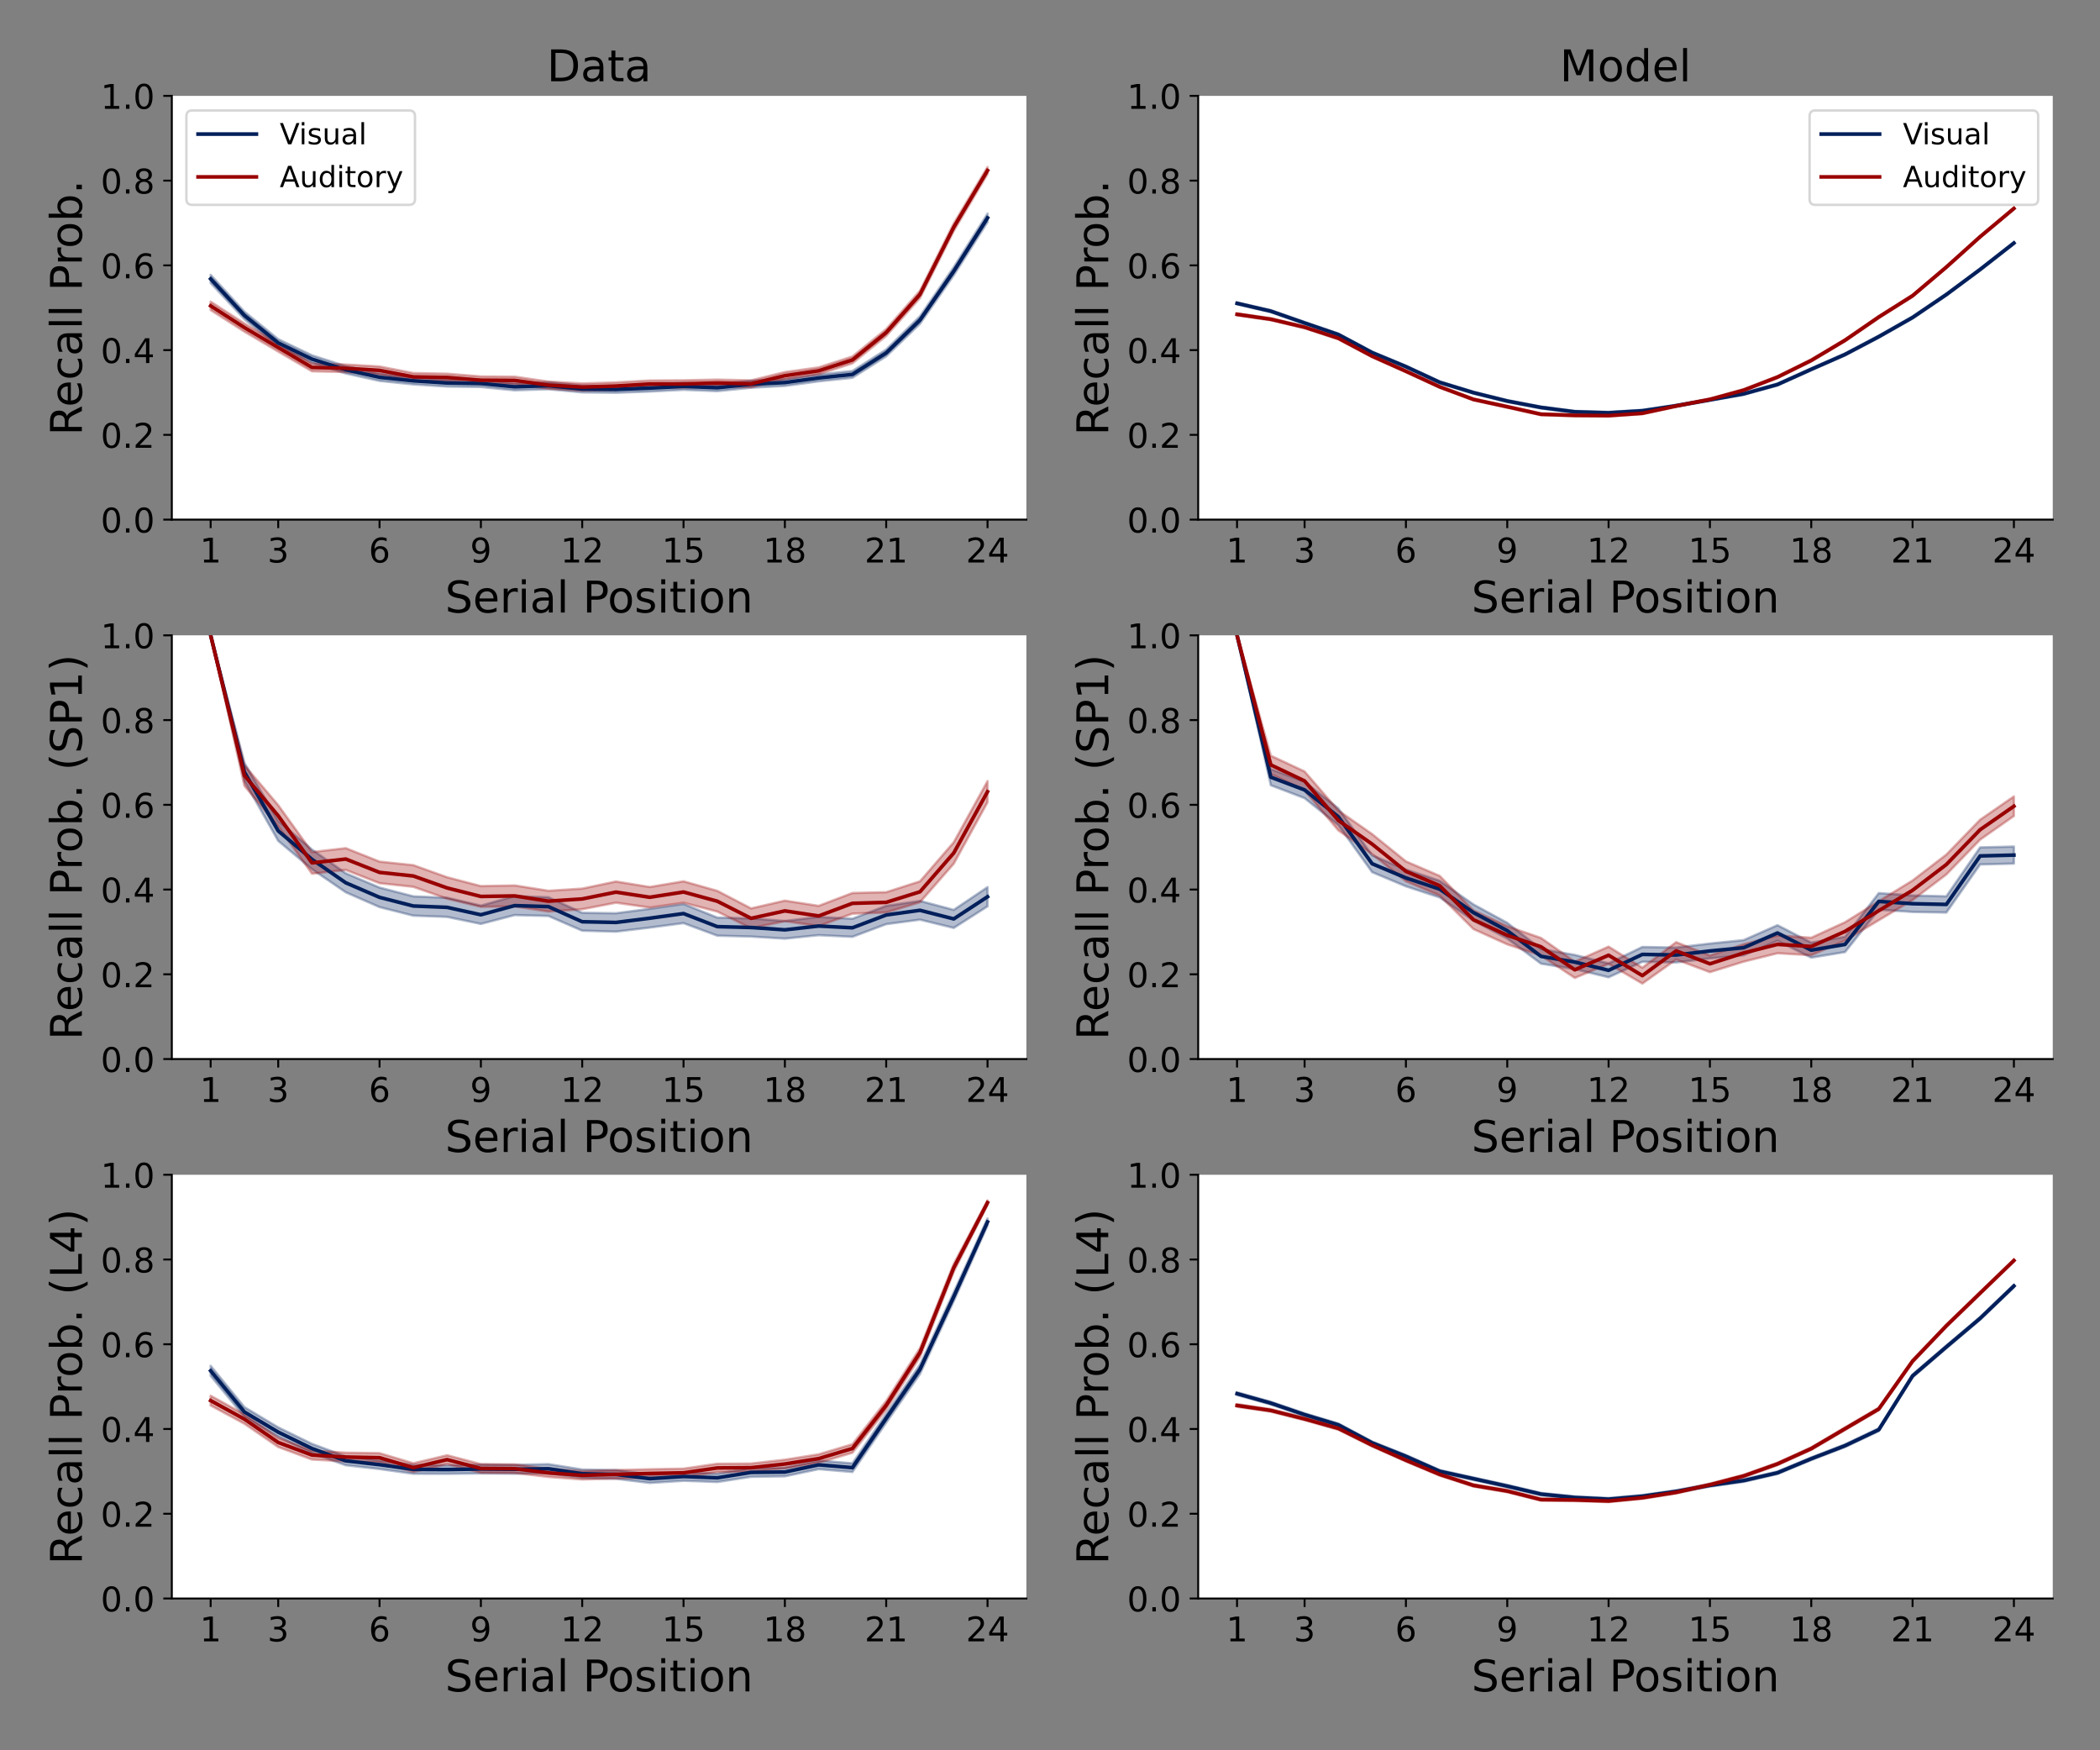 <?xml version="1.0" encoding="utf-8" standalone="no"?>
<!DOCTYPE svg PUBLIC "-//W3C//DTD SVG 1.1//EN"
  "http://www.w3.org/Graphics/SVG/1.1/DTD/svg11.dtd">
<!-- Created with matplotlib (https://matplotlib.org/) -->
<svg height="720pt" version="1.1" viewBox="0 0 864 720" width="864pt" xmlns="http://www.w3.org/2000/svg" xmlns:xlink="http://www.w3.org/1999/xlink">
 <rect x="0" y="0" width="864" height="720" fill="#808080" stroke="none"/>
 <defs>
  <style type="text/css">*{stroke-linecap:butt;stroke-linejoin:round;}</style>
 </defs>
 <g id="figure_1">
  <g id="patch_1">
   <path d="M 0 720 
L 864 720 
L 864 0 
L 0 0 
z
" style="fill:none;"/>
  </g>
  <g id="axes_1">
   <g id="patch_2">
    <path d="M 70.69 213.747 
L 422.28 213.747 
L 422.28 39.44 
L 70.69 39.44 
z
" style="fill:#ffffff;"/>
   </g>
   <g id="PolyCollection_1">
    <defs>
     <path d="M 86.671 -603.602 
L 86.671 -606.926 
L 100.568 -591.778 
L 114.465 -580.465 
L 128.362 -573.817 
L 142.259 -569.372 
L 156.156 -566.278 
L 170.052 -564.807 
L 183.949 -563.922 
L 197.846 -563.683 
L 211.743 -562.327 
L 225.64 -562.769 
L 239.537 -561.343 
L 253.433 -561.203 
L 267.33 -561.765 
L 281.227 -562.468 
L 295.124 -561.897 
L 309.021 -563.398 
L 322.918 -564.014 
L 336.814 -565.925 
L 350.711 -567.374 
L 364.608 -576.227 
L 378.505 -589.891 
L 392.402 -610.112 
L 406.299 -632.108 
L 406.299 -628.637 
L 406.299 -628.637 
L 392.402 -606.76 
L 378.505 -586.784 
L 364.608 -573.413 
L 350.711 -564.597 
L 336.814 -563.142 
L 322.918 -561.259 
L 309.021 -560.51 
L 295.124 -559.107 
L 281.227 -559.662 
L 267.33 -558.942 
L 253.433 -558.437 
L 239.537 -558.594 
L 225.64 -559.895 
L 211.743 -559.447 
L 197.846 -560.818 
L 183.949 -560.995 
L 170.052 -561.889 
L 156.156 -563.322 
L 142.259 -566.395 
L 128.362 -570.724 
L 114.465 -577.416 
L 100.568 -588.692 
L 86.671 -603.602 
z
" id="me109b1e74b" style="stroke:#011f5b;stroke-opacity:0.3;"/>
    </defs>
    <g clip-path="url(#pe558dfe704)">
     <use style="fill:#011f5b;fill-opacity:0.3;stroke:#011f5b;stroke-opacity:0.3;" x="0" xlink:href="#me109b1e74b" y="720"/>
    </g>
   </g>
   <g id="PolyCollection_2">
    <defs>
     <path d="M 86.671 -592.444 
L 86.671 -595.913 
L 100.568 -586.917 
L 114.465 -578.666 
L 128.362 -570.449 
L 142.259 -570.044 
L 156.156 -569.238 
L 170.052 -566.523 
L 183.949 -566.264 
L 197.846 -565.133 
L 211.743 -565.044 
L 225.64 -563.034 
L 239.537 -562.256 
L 253.433 -562.675 
L 267.33 -563.478 
L 281.227 -563.553 
L 295.124 -563.85 
L 309.021 -563.52 
L 322.918 -566.925 
L 336.814 -568.865 
L 350.711 -573.358 
L 364.608 -584.623 
L 378.505 -600.399 
L 392.402 -628.094 
L 406.299 -651.283 
L 406.299 -648.449 
L 406.299 -648.449 
L 392.402 -624.975 
L 378.505 -597.398 
L 364.608 -581.767 
L 350.711 -570.532 
L 336.814 -566.06 
L 322.918 -564.022 
L 309.021 -560.718 
L 295.124 -561.042 
L 281.227 -560.567 
L 267.33 -560.583 
L 253.433 -559.723 
L 239.537 -559.311 
L 225.64 -560.136 
L 211.743 -561.985 
L 197.846 -562.074 
L 183.949 -563.199 
L 170.052 -563.415 
L 156.156 -566.043 
L 142.259 -566.959 
L 128.362 -567.266 
L 114.465 -575.376 
L 100.568 -583.57 
L 86.671 -592.444 
z
" id="m5432819c20" style="stroke:#990000;stroke-opacity:0.3;"/>
    </defs>
    <g clip-path="url(#pe558dfe704)">
     <use style="fill:#990000;fill-opacity:0.3;stroke:#990000;stroke-opacity:0.3;" x="0" xlink:href="#m5432819c20" y="720"/>
    </g>
   </g>
   <g id="matplotlib.axis_1">
    <g id="xtick_1">
     <g id="line2d_1">
      <defs>
       <path d="M 0 0 
L 0 3.5 
" id="mea4078bb1a" style="stroke:#000000;stroke-width:0.8;"/>
      </defs>
      <g>
       <use style="stroke:#000000;stroke-width:0.8;" x="86.671" xlink:href="#mea4078bb1a" y="213.747"/>
      </g>
     </g>
     <g id="text_1">
      <!-- 1 -->
      <g transform="translate(82.218 231.384)scale(0.14 -0.14)">
       <defs>
        <path d="M 12.406 8.297 
L 28.516 8.297 
L 28.516 63.922 
L 10.984 60.406 
L 10.984 69.391 
L 28.422 72.906 
L 38.281 72.906 
L 38.281 8.297 
L 54.391 8.297 
L 54.391 0 
L 12.406 0 
z
" id="DejaVuSans-49"/>
       </defs>
       <use xlink:href="#DejaVuSans-49"/>
      </g>
     </g>
    </g>
    <g id="xtick_2">
     <g id="line2d_2">
      <g>
       <use style="stroke:#000000;stroke-width:0.8;" x="114.465" xlink:href="#mea4078bb1a" y="213.747"/>
      </g>
     </g>
     <g id="text_2">
      <!-- 3 -->
      <g transform="translate(110.011 231.384)scale(0.14 -0.14)">
       <defs>
        <path d="M 40.578 39.312 
Q 47.656 37.797 51.625 33 
Q 55.609 28.219 55.609 21.188 
Q 55.609 10.406 48.188 4.484 
Q 40.766 -1.422 27.094 -1.422 
Q 22.516 -1.422 17.656 -0.516 
Q 12.797 0.391 7.625 2.203 
L 7.625 11.719 
Q 11.719 9.328 16.594 8.109 
Q 21.484 6.891 26.812 6.891 
Q 36.078 6.891 40.938 10.547 
Q 45.797 14.203 45.797 21.188 
Q 45.797 27.641 41.281 31.266 
Q 36.766 34.906 28.719 34.906 
L 20.219 34.906 
L 20.219 43.016 
L 29.109 43.016 
Q 36.375 43.016 40.234 45.922 
Q 44.094 48.828 44.094 54.297 
Q 44.094 59.906 40.109 62.906 
Q 36.141 65.922 28.719 65.922 
Q 24.656 65.922 20.016 65.031 
Q 15.375 64.156 9.812 62.312 
L 9.812 71.094 
Q 15.438 72.656 20.344 73.438 
Q 25.25 74.219 29.594 74.219 
Q 40.828 74.219 47.359 69.109 
Q 53.906 64.016 53.906 55.328 
Q 53.906 49.266 50.438 45.094 
Q 46.969 40.922 40.578 39.312 
z
" id="DejaVuSans-51"/>
       </defs>
       <use xlink:href="#DejaVuSans-51"/>
      </g>
     </g>
    </g>
    <g id="xtick_3">
     <g id="line2d_3">
      <g>
       <use style="stroke:#000000;stroke-width:0.8;" x="156.156" xlink:href="#mea4078bb1a" y="213.747"/>
      </g>
     </g>
     <g id="text_3">
      <!-- 6 -->
      <g transform="translate(151.702 231.384)scale(0.14 -0.14)">
       <defs>
        <path d="M 33.016 40.375 
Q 26.375 40.375 22.484 35.828 
Q 18.609 31.297 18.609 23.391 
Q 18.609 15.531 22.484 10.953 
Q 26.375 6.391 33.016 6.391 
Q 39.656 6.391 43.531 10.953 
Q 47.406 15.531 47.406 23.391 
Q 47.406 31.297 43.531 35.828 
Q 39.656 40.375 33.016 40.375 
z
M 52.594 71.297 
L 52.594 62.312 
Q 48.875 64.062 45.094 64.984 
Q 41.312 65.922 37.594 65.922 
Q 27.828 65.922 22.672 59.328 
Q 17.531 52.734 16.797 39.406 
Q 19.672 43.656 24.016 45.922 
Q 28.375 48.188 33.594 48.188 
Q 44.578 48.188 50.953 41.516 
Q 57.328 34.859 57.328 23.391 
Q 57.328 12.156 50.688 5.359 
Q 44.047 -1.422 33.016 -1.422 
Q 20.359 -1.422 13.672 8.266 
Q 6.984 17.969 6.984 36.375 
Q 6.984 53.656 15.188 63.938 
Q 23.391 74.219 37.203 74.219 
Q 40.922 74.219 44.703 73.484 
Q 48.484 72.75 52.594 71.297 
z
" id="DejaVuSans-54"/>
       </defs>
       <use xlink:href="#DejaVuSans-54"/>
      </g>
     </g>
    </g>
    <g id="xtick_4">
     <g id="line2d_4">
      <g>
       <use style="stroke:#000000;stroke-width:0.8;" x="197.846" xlink:href="#mea4078bb1a" y="213.747"/>
      </g>
     </g>
     <g id="text_4">
      <!-- 9 -->
      <g transform="translate(193.392 231.384)scale(0.14 -0.14)">
       <defs>
        <path d="M 10.984 1.516 
L 10.984 10.5 
Q 14.703 8.734 18.5 7.812 
Q 22.312 6.891 25.984 6.891 
Q 35.75 6.891 40.891 13.453 
Q 46.047 20.016 46.781 33.406 
Q 43.953 29.203 39.594 26.953 
Q 35.25 24.703 29.984 24.703 
Q 19.047 24.703 12.672 31.312 
Q 6.297 37.938 6.297 49.422 
Q 6.297 60.641 12.938 67.422 
Q 19.578 74.219 30.609 74.219 
Q 43.266 74.219 49.922 64.516 
Q 56.594 54.828 56.594 36.375 
Q 56.594 19.141 48.406 8.859 
Q 40.234 -1.422 26.422 -1.422 
Q 22.703 -1.422 18.891 -0.688 
Q 15.094 0.047 10.984 1.516 
z
M 30.609 32.422 
Q 37.25 32.422 41.125 36.953 
Q 45.016 41.5 45.016 49.422 
Q 45.016 57.281 41.125 61.844 
Q 37.25 66.406 30.609 66.406 
Q 23.969 66.406 20.094 61.844 
Q 16.219 57.281 16.219 49.422 
Q 16.219 41.5 20.094 36.953 
Q 23.969 32.422 30.609 32.422 
z
" id="DejaVuSans-57"/>
       </defs>
       <use xlink:href="#DejaVuSans-57"/>
      </g>
     </g>
    </g>
    <g id="xtick_5">
     <g id="line2d_5">
      <g>
       <use style="stroke:#000000;stroke-width:0.8;" x="239.537" xlink:href="#mea4078bb1a" y="213.747"/>
      </g>
     </g>
     <g id="text_5">
      <!-- 12 -->
      <g transform="translate(230.629 231.384)scale(0.14 -0.14)">
       <defs>
        <path d="M 19.188 8.297 
L 53.609 8.297 
L 53.609 0 
L 7.328 0 
L 7.328 8.297 
Q 12.938 14.109 22.625 23.891 
Q 32.328 33.688 34.812 36.531 
Q 39.547 41.844 41.422 45.531 
Q 43.312 49.219 43.312 52.781 
Q 43.312 58.594 39.234 62.25 
Q 35.156 65.922 28.609 65.922 
Q 23.969 65.922 18.812 64.312 
Q 13.672 62.703 7.812 59.422 
L 7.812 69.391 
Q 13.766 71.781 18.938 73 
Q 24.125 74.219 28.422 74.219 
Q 39.75 74.219 46.484 68.547 
Q 53.219 62.891 53.219 53.422 
Q 53.219 48.922 51.531 44.891 
Q 49.859 40.875 45.406 35.406 
Q 44.188 33.984 37.641 27.219 
Q 31.109 20.453 19.188 8.297 
z
" id="DejaVuSans-50"/>
       </defs>
       <use xlink:href="#DejaVuSans-49"/>
       <use x="63.623" xlink:href="#DejaVuSans-50"/>
      </g>
     </g>
    </g>
    <g id="xtick_6">
     <g id="line2d_6">
      <g>
       <use style="stroke:#000000;stroke-width:0.8;" x="281.227" xlink:href="#mea4078bb1a" y="213.747"/>
      </g>
     </g>
     <g id="text_6">
      <!-- 15 -->
      <g transform="translate(272.32 231.384)scale(0.14 -0.14)">
       <defs>
        <path d="M 10.797 72.906 
L 49.516 72.906 
L 49.516 64.594 
L 19.828 64.594 
L 19.828 46.734 
Q 21.969 47.469 24.109 47.828 
Q 26.266 48.188 28.422 48.188 
Q 40.625 48.188 47.75 41.5 
Q 54.891 34.812 54.891 23.391 
Q 54.891 11.625 47.562 5.094 
Q 40.234 -1.422 26.906 -1.422 
Q 22.312 -1.422 17.547 -0.641 
Q 12.797 0.141 7.719 1.703 
L 7.719 11.625 
Q 12.109 9.234 16.797 8.062 
Q 21.484 6.891 26.703 6.891 
Q 35.156 6.891 40.078 11.328 
Q 45.016 15.766 45.016 23.391 
Q 45.016 31 40.078 35.438 
Q 35.156 39.891 26.703 39.891 
Q 22.75 39.891 18.812 39.016 
Q 14.891 38.141 10.797 36.281 
z
" id="DejaVuSans-53"/>
       </defs>
       <use xlink:href="#DejaVuSans-49"/>
       <use x="63.623" xlink:href="#DejaVuSans-53"/>
      </g>
     </g>
    </g>
    <g id="xtick_7">
     <g id="line2d_7">
      <g>
       <use style="stroke:#000000;stroke-width:0.8;" x="322.918" xlink:href="#mea4078bb1a" y="213.747"/>
      </g>
     </g>
     <g id="text_7">
      <!-- 18 -->
      <g transform="translate(314.01 231.384)scale(0.14 -0.14)">
       <defs>
        <path d="M 31.781 34.625 
Q 24.75 34.625 20.719 30.859 
Q 16.703 27.094 16.703 20.516 
Q 16.703 13.922 20.719 10.156 
Q 24.75 6.391 31.781 6.391 
Q 38.812 6.391 42.859 10.172 
Q 46.922 13.969 46.922 20.516 
Q 46.922 27.094 42.891 30.859 
Q 38.875 34.625 31.781 34.625 
z
M 21.922 38.812 
Q 15.578 40.375 12.031 44.719 
Q 8.5 49.078 8.5 55.328 
Q 8.5 64.062 14.719 69.141 
Q 20.953 74.219 31.781 74.219 
Q 42.672 74.219 48.875 69.141 
Q 55.078 64.062 55.078 55.328 
Q 55.078 49.078 51.531 44.719 
Q 48 40.375 41.703 38.812 
Q 48.828 37.156 52.797 32.312 
Q 56.781 27.484 56.781 20.516 
Q 56.781 9.906 50.312 4.234 
Q 43.844 -1.422 31.781 -1.422 
Q 19.734 -1.422 13.25 4.234 
Q 6.781 9.906 6.781 20.516 
Q 6.781 27.484 10.781 32.312 
Q 14.797 37.156 21.922 38.812 
z
M 18.312 54.391 
Q 18.312 48.734 21.844 45.562 
Q 25.391 42.391 31.781 42.391 
Q 38.141 42.391 41.719 45.562 
Q 45.312 48.734 45.312 54.391 
Q 45.312 60.062 41.719 63.234 
Q 38.141 66.406 31.781 66.406 
Q 25.391 66.406 21.844 63.234 
Q 18.312 60.062 18.312 54.391 
z
" id="DejaVuSans-56"/>
       </defs>
       <use xlink:href="#DejaVuSans-49"/>
       <use x="63.623" xlink:href="#DejaVuSans-56"/>
      </g>
     </g>
    </g>
    <g id="xtick_8">
     <g id="line2d_8">
      <g>
       <use style="stroke:#000000;stroke-width:0.8;" x="364.608" xlink:href="#mea4078bb1a" y="213.747"/>
      </g>
     </g>
     <g id="text_8">
      <!-- 21 -->
      <g transform="translate(355.701 231.384)scale(0.14 -0.14)">
       <use xlink:href="#DejaVuSans-50"/>
       <use x="63.623" xlink:href="#DejaVuSans-49"/>
      </g>
     </g>
    </g>
    <g id="xtick_9">
     <g id="line2d_9">
      <g>
       <use style="stroke:#000000;stroke-width:0.8;" x="406.299" xlink:href="#mea4078bb1a" y="213.747"/>
      </g>
     </g>
     <g id="text_9">
      <!-- 24 -->
      <g transform="translate(397.391 231.384)scale(0.14 -0.14)">
       <defs>
        <path d="M 37.797 64.312 
L 12.891 25.391 
L 37.797 25.391 
z
M 35.203 72.906 
L 47.609 72.906 
L 47.609 25.391 
L 58.016 25.391 
L 58.016 17.188 
L 47.609 17.188 
L 47.609 0 
L 37.797 0 
L 37.797 17.188 
L 4.891 17.188 
L 4.891 26.703 
z
" id="DejaVuSans-52"/>
       </defs>
       <use xlink:href="#DejaVuSans-50"/>
       <use x="63.623" xlink:href="#DejaVuSans-52"/>
      </g>
     </g>
    </g>
    <g id="text_10">
     <!-- Serial Position -->
     <g transform="translate(183.122 251.973)scale(0.18 -0.18)">
      <defs>
       <path d="M 53.516 70.516 
L 53.516 60.891 
Q 47.906 63.578 42.922 64.891 
Q 37.938 66.219 33.297 66.219 
Q 25.25 66.219 20.875 63.094 
Q 16.5 59.969 16.5 54.203 
Q 16.5 49.359 19.406 46.891 
Q 22.312 44.438 30.422 42.922 
L 36.375 41.703 
Q 47.406 39.594 52.656 34.297 
Q 57.906 29 57.906 20.125 
Q 57.906 9.516 50.797 4.047 
Q 43.703 -1.422 29.984 -1.422 
Q 24.812 -1.422 18.969 -0.25 
Q 13.141 0.922 6.891 3.219 
L 6.891 13.375 
Q 12.891 10.016 18.656 8.297 
Q 24.422 6.594 29.984 6.594 
Q 38.422 6.594 43.016 9.906 
Q 47.609 13.234 47.609 19.391 
Q 47.609 24.75 44.312 27.781 
Q 41.016 30.812 33.5 32.328 
L 27.484 33.5 
Q 16.453 35.688 11.516 40.375 
Q 6.594 45.062 6.594 53.422 
Q 6.594 63.094 13.406 68.656 
Q 20.219 74.219 32.172 74.219 
Q 37.312 74.219 42.625 73.281 
Q 47.953 72.359 53.516 70.516 
z
" id="DejaVuSans-83"/>
       <path d="M 56.203 29.594 
L 56.203 25.203 
L 14.891 25.203 
Q 15.484 15.922 20.484 11.062 
Q 25.484 6.203 34.422 6.203 
Q 39.594 6.203 44.453 7.469 
Q 49.312 8.734 54.109 11.281 
L 54.109 2.781 
Q 49.266 0.734 44.188 -0.344 
Q 39.109 -1.422 33.891 -1.422 
Q 20.797 -1.422 13.156 6.188 
Q 5.516 13.812 5.516 26.812 
Q 5.516 40.234 12.766 48.109 
Q 20.016 56 32.328 56 
Q 43.359 56 49.781 48.891 
Q 56.203 41.797 56.203 29.594 
z
M 47.219 32.234 
Q 47.125 39.594 43.094 43.984 
Q 39.062 48.391 32.422 48.391 
Q 24.906 48.391 20.391 44.141 
Q 15.875 39.891 15.188 32.172 
z
" id="DejaVuSans-101"/>
       <path d="M 41.109 46.297 
Q 39.594 47.172 37.812 47.578 
Q 36.031 48 33.891 48 
Q 26.266 48 22.188 43.047 
Q 18.109 38.094 18.109 28.812 
L 18.109 0 
L 9.078 0 
L 9.078 54.688 
L 18.109 54.688 
L 18.109 46.188 
Q 20.953 51.172 25.484 53.578 
Q 30.031 56 36.531 56 
Q 37.453 56 38.578 55.875 
Q 39.703 55.766 41.062 55.516 
z
" id="DejaVuSans-114"/>
       <path d="M 9.422 54.688 
L 18.406 54.688 
L 18.406 0 
L 9.422 0 
z
M 9.422 75.984 
L 18.406 75.984 
L 18.406 64.594 
L 9.422 64.594 
z
" id="DejaVuSans-105"/>
       <path d="M 34.281 27.484 
Q 23.391 27.484 19.188 25 
Q 14.984 22.516 14.984 16.5 
Q 14.984 11.719 18.141 8.906 
Q 21.297 6.109 26.703 6.109 
Q 34.188 6.109 38.703 11.406 
Q 43.219 16.703 43.219 25.484 
L 43.219 27.484 
z
M 52.203 31.203 
L 52.203 0 
L 43.219 0 
L 43.219 8.297 
Q 40.141 3.328 35.547 0.953 
Q 30.953 -1.422 24.312 -1.422 
Q 15.922 -1.422 10.953 3.297 
Q 6 8.016 6 15.922 
Q 6 25.141 12.172 29.828 
Q 18.359 34.516 30.609 34.516 
L 43.219 34.516 
L 43.219 35.406 
Q 43.219 41.609 39.141 45 
Q 35.062 48.391 27.688 48.391 
Q 23 48.391 18.547 47.266 
Q 14.109 46.141 10.016 43.891 
L 10.016 52.203 
Q 14.938 54.109 19.578 55.047 
Q 24.219 56 28.609 56 
Q 40.484 56 46.344 49.844 
Q 52.203 43.703 52.203 31.203 
z
" id="DejaVuSans-97"/>
       <path d="M 9.422 75.984 
L 18.406 75.984 
L 18.406 0 
L 9.422 0 
z
" id="DejaVuSans-108"/>
       <path id="DejaVuSans-32"/>
       <path d="M 19.672 64.797 
L 19.672 37.406 
L 32.078 37.406 
Q 38.969 37.406 42.719 40.969 
Q 46.484 44.531 46.484 51.125 
Q 46.484 57.672 42.719 61.234 
Q 38.969 64.797 32.078 64.797 
z
M 9.812 72.906 
L 32.078 72.906 
Q 44.344 72.906 50.609 67.359 
Q 56.891 61.812 56.891 51.125 
Q 56.891 40.328 50.609 34.812 
Q 44.344 29.297 32.078 29.297 
L 19.672 29.297 
L 19.672 0 
L 9.812 0 
z
" id="DejaVuSans-80"/>
       <path d="M 30.609 48.391 
Q 23.391 48.391 19.188 42.75 
Q 14.984 37.109 14.984 27.297 
Q 14.984 17.484 19.156 11.844 
Q 23.344 6.203 30.609 6.203 
Q 37.797 6.203 41.984 11.859 
Q 46.188 17.531 46.188 27.297 
Q 46.188 37.016 41.984 42.703 
Q 37.797 48.391 30.609 48.391 
z
M 30.609 56 
Q 42.328 56 49.016 48.375 
Q 55.719 40.766 55.719 27.297 
Q 55.719 13.875 49.016 6.219 
Q 42.328 -1.422 30.609 -1.422 
Q 18.844 -1.422 12.172 6.219 
Q 5.516 13.875 5.516 27.297 
Q 5.516 40.766 12.172 48.375 
Q 18.844 56 30.609 56 
z
" id="DejaVuSans-111"/>
       <path d="M 44.281 53.078 
L 44.281 44.578 
Q 40.484 46.531 36.375 47.5 
Q 32.281 48.484 27.875 48.484 
Q 21.188 48.484 17.844 46.438 
Q 14.5 44.391 14.5 40.281 
Q 14.5 37.156 16.891 35.375 
Q 19.281 33.594 26.516 31.984 
L 29.594 31.297 
Q 39.156 29.25 43.188 25.516 
Q 47.219 21.781 47.219 15.094 
Q 47.219 7.469 41.188 3.016 
Q 35.156 -1.422 24.609 -1.422 
Q 20.219 -1.422 15.453 -0.562 
Q 10.688 0.297 5.422 2 
L 5.422 11.281 
Q 10.406 8.688 15.234 7.391 
Q 20.062 6.109 24.812 6.109 
Q 31.156 6.109 34.562 8.281 
Q 37.984 10.453 37.984 14.406 
Q 37.984 18.062 35.516 20.016 
Q 33.062 21.969 24.703 23.781 
L 21.578 24.516 
Q 13.234 26.266 9.516 29.906 
Q 5.812 33.547 5.812 39.891 
Q 5.812 47.609 11.281 51.797 
Q 16.75 56 26.812 56 
Q 31.781 56 36.172 55.266 
Q 40.578 54.547 44.281 53.078 
z
" id="DejaVuSans-115"/>
       <path d="M 18.312 70.219 
L 18.312 54.688 
L 36.812 54.688 
L 36.812 47.703 
L 18.312 47.703 
L 18.312 18.016 
Q 18.312 11.328 20.141 9.422 
Q 21.969 7.516 27.594 7.516 
L 36.812 7.516 
L 36.812 0 
L 27.594 0 
Q 17.188 0 13.234 3.875 
Q 9.281 7.766 9.281 18.016 
L 9.281 47.703 
L 2.688 47.703 
L 2.688 54.688 
L 9.281 54.688 
L 9.281 70.219 
z
" id="DejaVuSans-116"/>
       <path d="M 54.891 33.016 
L 54.891 0 
L 45.906 0 
L 45.906 32.719 
Q 45.906 40.484 42.875 44.328 
Q 39.844 48.188 33.797 48.188 
Q 26.516 48.188 22.312 43.547 
Q 18.109 38.922 18.109 30.906 
L 18.109 0 
L 9.078 0 
L 9.078 54.688 
L 18.109 54.688 
L 18.109 46.188 
Q 21.344 51.125 25.703 53.562 
Q 30.078 56 35.797 56 
Q 45.219 56 50.047 50.172 
Q 54.891 44.344 54.891 33.016 
z
" id="DejaVuSans-110"/>
      </defs>
      <use xlink:href="#DejaVuSans-83"/>
      <use x="63.477" xlink:href="#DejaVuSans-101"/>
      <use x="125" xlink:href="#DejaVuSans-114"/>
      <use x="166.113" xlink:href="#DejaVuSans-105"/>
      <use x="193.896" xlink:href="#DejaVuSans-97"/>
      <use x="255.176" xlink:href="#DejaVuSans-108"/>
      <use x="282.959" xlink:href="#DejaVuSans-32"/>
      <use x="314.746" xlink:href="#DejaVuSans-80"/>
      <use x="371.424" xlink:href="#DejaVuSans-111"/>
      <use x="432.605" xlink:href="#DejaVuSans-115"/>
      <use x="484.705" xlink:href="#DejaVuSans-105"/>
      <use x="512.488" xlink:href="#DejaVuSans-116"/>
      <use x="551.697" xlink:href="#DejaVuSans-105"/>
      <use x="579.48" xlink:href="#DejaVuSans-111"/>
      <use x="640.662" xlink:href="#DejaVuSans-110"/>
     </g>
    </g>
   </g>
   <g id="matplotlib.axis_2">
    <g id="ytick_1">
     <g id="line2d_10">
      <defs>
       <path d="M 0 0 
L -3.5 0 
" id="m2b373198e7" style="stroke:#000000;stroke-width:0.8;"/>
      </defs>
      <g>
       <use style="stroke:#000000;stroke-width:0.8;" x="70.69" xlink:href="#m2b373198e7" y="213.747"/>
      </g>
     </g>
     <g id="text_11">
      <!-- 0.0 -->
      <g transform="translate(41.426 219.066)scale(0.14 -0.14)">
       <defs>
        <path d="M 31.781 66.406 
Q 24.172 66.406 20.328 58.906 
Q 16.5 51.422 16.5 36.375 
Q 16.5 21.391 20.328 13.891 
Q 24.172 6.391 31.781 6.391 
Q 39.453 6.391 43.281 13.891 
Q 47.125 21.391 47.125 36.375 
Q 47.125 51.422 43.281 58.906 
Q 39.453 66.406 31.781 66.406 
z
M 31.781 74.219 
Q 44.047 74.219 50.516 64.516 
Q 56.984 54.828 56.984 36.375 
Q 56.984 17.969 50.516 8.266 
Q 44.047 -1.422 31.781 -1.422 
Q 19.531 -1.422 13.062 8.266 
Q 6.594 17.969 6.594 36.375 
Q 6.594 54.828 13.062 64.516 
Q 19.531 74.219 31.781 74.219 
z
" id="DejaVuSans-48"/>
        <path d="M 10.688 12.406 
L 21 12.406 
L 21 0 
L 10.688 0 
z
" id="DejaVuSans-46"/>
       </defs>
       <use xlink:href="#DejaVuSans-48"/>
       <use x="63.623" xlink:href="#DejaVuSans-46"/>
       <use x="95.41" xlink:href="#DejaVuSans-48"/>
      </g>
     </g>
    </g>
    <g id="ytick_2">
     <g id="line2d_11">
      <g>
       <use style="stroke:#000000;stroke-width:0.8;" x="70.69" xlink:href="#m2b373198e7" y="178.885"/>
      </g>
     </g>
     <g id="text_12">
      <!-- 0.2 -->
      <g transform="translate(41.426 184.204)scale(0.14 -0.14)">
       <use xlink:href="#DejaVuSans-48"/>
       <use x="63.623" xlink:href="#DejaVuSans-46"/>
       <use x="95.41" xlink:href="#DejaVuSans-50"/>
      </g>
     </g>
    </g>
    <g id="ytick_3">
     <g id="line2d_12">
      <g>
       <use style="stroke:#000000;stroke-width:0.8;" x="70.69" xlink:href="#m2b373198e7" y="144.024"/>
      </g>
     </g>
     <g id="text_13">
      <!-- 0.4 -->
      <g transform="translate(41.426 149.343)scale(0.14 -0.14)">
       <use xlink:href="#DejaVuSans-48"/>
       <use x="63.623" xlink:href="#DejaVuSans-46"/>
       <use x="95.41" xlink:href="#DejaVuSans-52"/>
      </g>
     </g>
    </g>
    <g id="ytick_4">
     <g id="line2d_13">
      <g>
       <use style="stroke:#000000;stroke-width:0.8;" x="70.69" xlink:href="#m2b373198e7" y="109.163"/>
      </g>
     </g>
     <g id="text_14">
      <!-- 0.6 -->
      <g transform="translate(41.426 114.482)scale(0.14 -0.14)">
       <use xlink:href="#DejaVuSans-48"/>
       <use x="63.623" xlink:href="#DejaVuSans-46"/>
       <use x="95.41" xlink:href="#DejaVuSans-54"/>
      </g>
     </g>
    </g>
    <g id="ytick_5">
     <g id="line2d_14">
      <g>
       <use style="stroke:#000000;stroke-width:0.8;" x="70.69" xlink:href="#m2b373198e7" y="74.301"/>
      </g>
     </g>
     <g id="text_15">
      <!-- 0.8 -->
      <g transform="translate(41.426 79.62)scale(0.14 -0.14)">
       <use xlink:href="#DejaVuSans-48"/>
       <use x="63.623" xlink:href="#DejaVuSans-46"/>
       <use x="95.41" xlink:href="#DejaVuSans-56"/>
      </g>
     </g>
    </g>
    <g id="ytick_6">
     <g id="line2d_15">
      <g>
       <use style="stroke:#000000;stroke-width:0.8;" x="70.69" xlink:href="#m2b373198e7" y="39.44"/>
      </g>
     </g>
     <g id="text_16">
      <!-- 1.0 -->
      <g transform="translate(41.426 44.759)scale(0.14 -0.14)">
       <use xlink:href="#DejaVuSans-49"/>
       <use x="63.623" xlink:href="#DejaVuSans-46"/>
       <use x="95.41" xlink:href="#DejaVuSans-48"/>
      </g>
     </g>
    </g>
    <g id="text_17">
     <!-- Recall Prob. -->
     <g transform="translate(33.682 179.152)rotate(-90)scale(0.18 -0.18)">
      <defs>
       <path d="M 44.391 34.188 
Q 47.562 33.109 50.562 29.594 
Q 53.562 26.078 56.594 19.922 
L 66.609 0 
L 56 0 
L 46.688 18.703 
Q 43.062 26.031 39.672 28.422 
Q 36.281 30.812 30.422 30.812 
L 19.672 30.812 
L 19.672 0 
L 9.812 0 
L 9.812 72.906 
L 32.078 72.906 
Q 44.578 72.906 50.734 67.672 
Q 56.891 62.453 56.891 51.906 
Q 56.891 45.016 53.688 40.469 
Q 50.484 35.938 44.391 34.188 
z
M 19.672 64.797 
L 19.672 38.922 
L 32.078 38.922 
Q 39.203 38.922 42.844 42.219 
Q 46.484 45.516 46.484 51.906 
Q 46.484 58.297 42.844 61.547 
Q 39.203 64.797 32.078 64.797 
z
" id="DejaVuSans-82"/>
       <path d="M 48.781 52.594 
L 48.781 44.188 
Q 44.969 46.297 41.141 47.344 
Q 37.312 48.391 33.406 48.391 
Q 24.656 48.391 19.812 42.844 
Q 14.984 37.312 14.984 27.297 
Q 14.984 17.281 19.812 11.734 
Q 24.656 6.203 33.406 6.203 
Q 37.312 6.203 41.141 7.25 
Q 44.969 8.297 48.781 10.406 
L 48.781 2.094 
Q 45.016 0.344 40.984 -0.531 
Q 36.969 -1.422 32.422 -1.422 
Q 20.062 -1.422 12.781 6.344 
Q 5.516 14.109 5.516 27.297 
Q 5.516 40.672 12.859 48.328 
Q 20.219 56 33.016 56 
Q 37.156 56 41.109 55.141 
Q 45.062 54.297 48.781 52.594 
z
" id="DejaVuSans-99"/>
       <path d="M 48.688 27.297 
Q 48.688 37.203 44.609 42.844 
Q 40.531 48.484 33.406 48.484 
Q 26.266 48.484 22.188 42.844 
Q 18.109 37.203 18.109 27.297 
Q 18.109 17.391 22.188 11.75 
Q 26.266 6.109 33.406 6.109 
Q 40.531 6.109 44.609 11.75 
Q 48.688 17.391 48.688 27.297 
z
M 18.109 46.391 
Q 20.953 51.266 25.266 53.625 
Q 29.594 56 35.594 56 
Q 45.562 56 51.781 48.094 
Q 58.016 40.188 58.016 27.297 
Q 58.016 14.406 51.781 6.484 
Q 45.562 -1.422 35.594 -1.422 
Q 29.594 -1.422 25.266 0.953 
Q 20.953 3.328 18.109 8.203 
L 18.109 0 
L 9.078 0 
L 9.078 75.984 
L 18.109 75.984 
z
" id="DejaVuSans-98"/>
      </defs>
      <use xlink:href="#DejaVuSans-82"/>
      <use x="64.982" xlink:href="#DejaVuSans-101"/>
      <use x="126.506" xlink:href="#DejaVuSans-99"/>
      <use x="181.486" xlink:href="#DejaVuSans-97"/>
      <use x="242.766" xlink:href="#DejaVuSans-108"/>
      <use x="270.549" xlink:href="#DejaVuSans-108"/>
      <use x="298.332" xlink:href="#DejaVuSans-32"/>
      <use x="330.119" xlink:href="#DejaVuSans-80"/>
      <use x="388.672" xlink:href="#DejaVuSans-114"/>
      <use x="427.535" xlink:href="#DejaVuSans-111"/>
      <use x="488.717" xlink:href="#DejaVuSans-98"/>
      <use x="552.193" xlink:href="#DejaVuSans-46"/>
     </g>
    </g>
   </g>
   <g id="line2d_16">
    <path clip-path="url(#pe558dfe704)" d="M 86.671 114.736 
L 100.568 129.765 
L 114.465 141.06 
L 128.362 147.729 
L 142.259 152.117 
L 156.156 155.2 
L 170.052 156.652 
L 183.949 157.542 
L 197.846 157.749 
L 211.743 159.113 
L 225.64 158.668 
L 239.537 160.032 
L 253.433 160.18 
L 267.33 159.646 
L 281.227 158.935 
L 295.124 159.498 
L 309.021 158.046 
L 322.918 157.364 
L 336.814 155.467 
L 350.711 154.014 
L 364.608 145.18 
L 378.505 131.662 
L 392.402 111.564 
L 406.299 89.627 
" style="fill:none;stroke:#011f5b;stroke-linecap:square;stroke-width:1.5;"/>
   </g>
   <g id="line2d_17">
    <path clip-path="url(#pe558dfe704)" d="M 86.671 125.822 
L 100.568 134.757 
L 114.465 142.979 
L 128.362 151.142 
L 142.259 151.499 
L 156.156 152.359 
L 170.052 155.031 
L 183.949 155.268 
L 197.846 156.396 
L 211.743 156.486 
L 225.64 158.415 
L 239.537 159.216 
L 253.433 158.801 
L 267.33 157.97 
L 281.227 157.94 
L 295.124 157.554 
L 309.021 157.881 
L 322.918 154.526 
L 336.814 152.537 
L 350.711 148.055 
L 364.608 136.805 
L 378.505 121.102 
L 392.402 93.466 
L 406.299 70.134 
" style="fill:none;stroke:#990000;stroke-linecap:square;stroke-width:1.5;"/>
   </g>
   <g id="patch_3">
    <path d="M 70.69 213.747 
L 70.69 39.44 
" style="fill:none;stroke:#000000;stroke-linecap:square;stroke-linejoin:miter;stroke-width:0.8;"/>
   </g>
   <g id="patch_4">
    <path d="M 70.69 213.747 
L 422.28 213.747 
" style="fill:none;stroke:#000000;stroke-linecap:square;stroke-linejoin:miter;stroke-width:0.8;"/>
   </g>
   <g id="text_18">
    <!-- Data -->
    <g transform="translate(224.996 33.44)scale(0.18 -0.18)">
     <defs>
      <path d="M 19.672 64.797 
L 19.672 8.109 
L 31.594 8.109 
Q 46.688 8.109 53.688 14.938 
Q 60.688 21.781 60.688 36.531 
Q 60.688 51.172 53.688 57.984 
Q 46.688 64.797 31.594 64.797 
z
M 9.812 72.906 
L 30.078 72.906 
Q 51.266 72.906 61.172 64.094 
Q 71.094 55.281 71.094 36.531 
Q 71.094 17.672 61.125 8.828 
Q 51.172 0 30.078 0 
L 9.812 0 
z
" id="DejaVuSans-68"/>
     </defs>
     <use xlink:href="#DejaVuSans-68"/>
     <use x="77.002" xlink:href="#DejaVuSans-97"/>
     <use x="138.281" xlink:href="#DejaVuSans-116"/>
     <use x="177.49" xlink:href="#DejaVuSans-97"/>
    </g>
   </g>
   <g id="legend_1">
    <g id="patch_5">
     <path d="M 79.09 84.267 
L 168.338 84.267 
Q 170.738 84.267 170.738 81.868 
L 170.738 47.84 
Q 170.738 45.44 168.338 45.44 
L 79.09 45.44 
Q 76.69 45.44 76.69 47.84 
L 76.69 81.868 
Q 76.69 84.267 79.09 84.267 
z
" style="fill:#ffffff;opacity:0.8;stroke:#cccccc;stroke-linejoin:miter;"/>
    </g>
    <g id="line2d_18">
     <path d="M 81.49 55.158 
L 105.49 55.158 
" style="fill:none;stroke:#011f5b;stroke-linecap:square;stroke-width:1.5;"/>
    </g>
    <g id="line2d_19"/>
    <g id="text_19">
     <!-- Visual -->
     <g transform="translate(115.09 59.358)scale(0.12 -0.12)">
      <defs>
       <path d="M 28.609 0 
L 0.781 72.906 
L 11.078 72.906 
L 34.188 11.531 
L 57.328 72.906 
L 67.578 72.906 
L 39.797 0 
z
" id="DejaVuSans-86"/>
       <path d="M 8.5 21.578 
L 8.5 54.688 
L 17.484 54.688 
L 17.484 21.922 
Q 17.484 14.156 20.5 10.266 
Q 23.531 6.391 29.594 6.391 
Q 36.859 6.391 41.078 11.031 
Q 45.312 15.672 45.312 23.688 
L 45.312 54.688 
L 54.297 54.688 
L 54.297 0 
L 45.312 0 
L 45.312 8.406 
Q 42.047 3.422 37.719 1 
Q 33.406 -1.422 27.688 -1.422 
Q 18.266 -1.422 13.375 4.438 
Q 8.5 10.297 8.5 21.578 
z
M 31.109 56 
z
" id="DejaVuSans-117"/>
      </defs>
      <use xlink:href="#DejaVuSans-86"/>
      <use x="66.158" xlink:href="#DejaVuSans-105"/>
      <use x="93.941" xlink:href="#DejaVuSans-115"/>
      <use x="146.041" xlink:href="#DejaVuSans-117"/>
      <use x="209.42" xlink:href="#DejaVuSans-97"/>
      <use x="270.699" xlink:href="#DejaVuSans-108"/>
     </g>
    </g>
    <g id="line2d_20">
     <path d="M 81.49 72.772 
L 105.49 72.772 
" style="fill:none;stroke:#990000;stroke-linecap:square;stroke-width:1.5;"/>
    </g>
    <g id="line2d_21"/>
    <g id="text_20">
     <!-- Auditory -->
     <g transform="translate(115.09 76.972)scale(0.12 -0.12)">
      <defs>
       <path d="M 34.188 63.188 
L 20.797 26.906 
L 47.609 26.906 
z
M 28.609 72.906 
L 39.797 72.906 
L 67.578 0 
L 57.328 0 
L 50.688 18.703 
L 17.828 18.703 
L 11.188 0 
L 0.781 0 
z
" id="DejaVuSans-65"/>
       <path d="M 45.406 46.391 
L 45.406 75.984 
L 54.391 75.984 
L 54.391 0 
L 45.406 0 
L 45.406 8.203 
Q 42.578 3.328 38.25 0.953 
Q 33.938 -1.422 27.875 -1.422 
Q 17.969 -1.422 11.734 6.484 
Q 5.516 14.406 5.516 27.297 
Q 5.516 40.188 11.734 48.094 
Q 17.969 56 27.875 56 
Q 33.938 56 38.25 53.625 
Q 42.578 51.266 45.406 46.391 
z
M 14.797 27.297 
Q 14.797 17.391 18.875 11.75 
Q 22.953 6.109 30.078 6.109 
Q 37.203 6.109 41.297 11.75 
Q 45.406 17.391 45.406 27.297 
Q 45.406 37.203 41.297 42.844 
Q 37.203 48.484 30.078 48.484 
Q 22.953 48.484 18.875 42.844 
Q 14.797 37.203 14.797 27.297 
z
" id="DejaVuSans-100"/>
       <path d="M 32.172 -5.078 
Q 28.375 -14.844 24.75 -17.812 
Q 21.141 -20.797 15.094 -20.797 
L 7.906 -20.797 
L 7.906 -13.281 
L 13.188 -13.281 
Q 16.891 -13.281 18.938 -11.516 
Q 21 -9.766 23.484 -3.219 
L 25.094 0.875 
L 2.984 54.688 
L 12.5 54.688 
L 29.594 11.922 
L 46.688 54.688 
L 56.203 54.688 
z
" id="DejaVuSans-121"/>
      </defs>
      <use xlink:href="#DejaVuSans-65"/>
      <use x="68.408" xlink:href="#DejaVuSans-117"/>
      <use x="131.787" xlink:href="#DejaVuSans-100"/>
      <use x="195.264" xlink:href="#DejaVuSans-105"/>
      <use x="223.047" xlink:href="#DejaVuSans-116"/>
      <use x="262.256" xlink:href="#DejaVuSans-111"/>
      <use x="323.438" xlink:href="#DejaVuSans-114"/>
      <use x="364.551" xlink:href="#DejaVuSans-121"/>
     </g>
    </g>
   </g>
  </g>
  <g id="axes_2">
   <g id="patch_6">
    <path d="M 492.97 213.747 
L 844.56 213.747 
L 844.56 39.44 
L 492.97 39.44 
z
" style="fill:#ffffff;"/>
   </g>
   <g id="PolyCollection_3">
    <defs>
     <path d="M 508.951 -594.795 
L 508.951 -595.635 
L 522.848 -592.423 
L 536.745 -587.559 
L 550.642 -582.793 
L 564.539 -575.363 
L 578.436 -569.591 
L 592.332 -563.13 
L 606.229 -558.868 
L 620.126 -555.426 
L 634.023 -552.766 
L 647.92 -550.963 
L 661.817 -550.557 
L 675.713 -551.399 
L 689.61 -553.487 
L 703.507 -555.895 
L 717.404 -558.39 
L 731.301 -562.233 
L 745.198 -568.495 
L 759.094 -574.624 
L 772.991 -581.953 
L 786.888 -589.835 
L 800.785 -599.263 
L 814.682 -609.575 
L 828.579 -620.426 
L 828.579 -619.603 
L 828.579 -619.603 
L 814.682 -608.727 
L 800.785 -598.392 
L 786.888 -588.961 
L 772.991 -581.076 
L 759.094 -573.773 
L 745.198 -567.674 
L 731.301 -561.42 
L 717.404 -557.577 
L 703.507 -555.121 
L 689.61 -552.718 
L 675.713 -550.641 
L 661.817 -549.808 
L 647.92 -550.213 
L 634.023 -551.992 
L 620.126 -554.623 
L 606.229 -558.075 
L 592.332 -562.31 
L 578.436 -568.747 
L 564.539 -574.514 
L 550.642 -581.936 
L 536.745 -586.713 
L 522.848 -591.566 
L 508.951 -594.795 
z
" id="m79891ea179" style="stroke:#011f5b;stroke-opacity:0.3;"/>
    </defs>
    <g clip-path="url(#p2dc449c669)">
     <use style="fill:#011f5b;fill-opacity:0.3;stroke:#011f5b;stroke-opacity:0.3;" x="0" xlink:href="#m79891ea179" y="720"/>
    </g>
   </g>
   <g id="PolyCollection_4">
    <defs>
     <path d="M 508.951 -590.272 
L 508.951 -591.12 
L 522.848 -589.104 
L 536.745 -585.821 
L 550.642 -581.291 
L 564.539 -573.908 
L 578.436 -567.698 
L 592.332 -561.271 
L 606.229 -556.077 
L 620.126 -553.064 
L 634.023 -549.966 
L 647.92 -549.506 
L 661.817 -549.404 
L 675.713 -550.372 
L 689.61 -553.385 
L 703.507 -556.094 
L 717.404 -559.908 
L 731.301 -565.276 
L 745.198 -572.157 
L 759.094 -580.463 
L 772.991 -590.024 
L 786.888 -598.788 
L 800.785 -610.542 
L 814.682 -623.028 
L 828.579 -634.621 
L 828.579 -633.872 
L 828.579 -633.872 
L 814.682 -622.205 
L 800.785 -609.704 
L 786.888 -597.908 
L 772.991 -589.137 
L 759.094 -579.595 
L 745.198 -571.306 
L 731.301 -564.469 
L 717.404 -559.1 
L 703.507 -555.297 
L 689.61 -552.602 
L 675.713 -549.628 
L 661.817 -548.661 
L 647.92 -548.76 
L 634.023 -549.214 
L 620.126 -552.287 
L 606.229 -555.297 
L 592.332 -560.474 
L 578.436 -566.867 
L 564.539 -573.067 
L 550.642 -580.431 
L 536.745 -584.974 
L 522.848 -588.253 
L 508.951 -590.272 
z
" id="m461d8786b4" style="stroke:#990000;stroke-opacity:0.3;"/>
    </defs>
    <g clip-path="url(#p2dc449c669)">
     <use style="fill:#990000;fill-opacity:0.3;stroke:#990000;stroke-opacity:0.3;" x="0" xlink:href="#m461d8786b4" y="720"/>
    </g>
   </g>
   <g id="matplotlib.axis_3">
    <g id="xtick_10">
     <g id="line2d_22">
      <g>
       <use style="stroke:#000000;stroke-width:0.8;" x="508.951" xlink:href="#mea4078bb1a" y="213.747"/>
      </g>
     </g>
     <g id="text_21">
      <!-- 1 -->
      <g transform="translate(504.498 231.384)scale(0.14 -0.14)">
       <use xlink:href="#DejaVuSans-49"/>
      </g>
     </g>
    </g>
    <g id="xtick_11">
     <g id="line2d_23">
      <g>
       <use style="stroke:#000000;stroke-width:0.8;" x="536.745" xlink:href="#mea4078bb1a" y="213.747"/>
      </g>
     </g>
     <g id="text_22">
      <!-- 3 -->
      <g transform="translate(532.291 231.384)scale(0.14 -0.14)">
       <use xlink:href="#DejaVuSans-51"/>
      </g>
     </g>
    </g>
    <g id="xtick_12">
     <g id="line2d_24">
      <g>
       <use style="stroke:#000000;stroke-width:0.8;" x="578.436" xlink:href="#mea4078bb1a" y="213.747"/>
      </g>
     </g>
     <g id="text_23">
      <!-- 6 -->
      <g transform="translate(573.982 231.384)scale(0.14 -0.14)">
       <use xlink:href="#DejaVuSans-54"/>
      </g>
     </g>
    </g>
    <g id="xtick_13">
     <g id="line2d_25">
      <g>
       <use style="stroke:#000000;stroke-width:0.8;" x="620.126" xlink:href="#mea4078bb1a" y="213.747"/>
      </g>
     </g>
     <g id="text_24">
      <!-- 9 -->
      <g transform="translate(615.672 231.384)scale(0.14 -0.14)">
       <use xlink:href="#DejaVuSans-57"/>
      </g>
     </g>
    </g>
    <g id="xtick_14">
     <g id="line2d_26">
      <g>
       <use style="stroke:#000000;stroke-width:0.8;" x="661.817" xlink:href="#mea4078bb1a" y="213.747"/>
      </g>
     </g>
     <g id="text_25">
      <!-- 12 -->
      <g transform="translate(652.909 231.384)scale(0.14 -0.14)">
       <use xlink:href="#DejaVuSans-49"/>
       <use x="63.623" xlink:href="#DejaVuSans-50"/>
      </g>
     </g>
    </g>
    <g id="xtick_15">
     <g id="line2d_27">
      <g>
       <use style="stroke:#000000;stroke-width:0.8;" x="703.507" xlink:href="#mea4078bb1a" y="213.747"/>
      </g>
     </g>
     <g id="text_26">
      <!-- 15 -->
      <g transform="translate(694.6 231.384)scale(0.14 -0.14)">
       <use xlink:href="#DejaVuSans-49"/>
       <use x="63.623" xlink:href="#DejaVuSans-53"/>
      </g>
     </g>
    </g>
    <g id="xtick_16">
     <g id="line2d_28">
      <g>
       <use style="stroke:#000000;stroke-width:0.8;" x="745.198" xlink:href="#mea4078bb1a" y="213.747"/>
      </g>
     </g>
     <g id="text_27">
      <!-- 18 -->
      <g transform="translate(736.29 231.384)scale(0.14 -0.14)">
       <use xlink:href="#DejaVuSans-49"/>
       <use x="63.623" xlink:href="#DejaVuSans-56"/>
      </g>
     </g>
    </g>
    <g id="xtick_17">
     <g id="line2d_29">
      <g>
       <use style="stroke:#000000;stroke-width:0.8;" x="786.888" xlink:href="#mea4078bb1a" y="213.747"/>
      </g>
     </g>
     <g id="text_28">
      <!-- 21 -->
      <g transform="translate(777.981 231.384)scale(0.14 -0.14)">
       <use xlink:href="#DejaVuSans-50"/>
       <use x="63.623" xlink:href="#DejaVuSans-49"/>
      </g>
     </g>
    </g>
    <g id="xtick_18">
     <g id="line2d_30">
      <g>
       <use style="stroke:#000000;stroke-width:0.8;" x="828.579" xlink:href="#mea4078bb1a" y="213.747"/>
      </g>
     </g>
     <g id="text_29">
      <!-- 24 -->
      <g transform="translate(819.671 231.384)scale(0.14 -0.14)">
       <use xlink:href="#DejaVuSans-50"/>
       <use x="63.623" xlink:href="#DejaVuSans-52"/>
      </g>
     </g>
    </g>
    <g id="text_30">
     <!-- Serial Position -->
     <g transform="translate(605.402 251.973)scale(0.18 -0.18)">
      <use xlink:href="#DejaVuSans-83"/>
      <use x="63.477" xlink:href="#DejaVuSans-101"/>
      <use x="125" xlink:href="#DejaVuSans-114"/>
      <use x="166.113" xlink:href="#DejaVuSans-105"/>
      <use x="193.896" xlink:href="#DejaVuSans-97"/>
      <use x="255.176" xlink:href="#DejaVuSans-108"/>
      <use x="282.959" xlink:href="#DejaVuSans-32"/>
      <use x="314.746" xlink:href="#DejaVuSans-80"/>
      <use x="371.424" xlink:href="#DejaVuSans-111"/>
      <use x="432.605" xlink:href="#DejaVuSans-115"/>
      <use x="484.705" xlink:href="#DejaVuSans-105"/>
      <use x="512.488" xlink:href="#DejaVuSans-116"/>
      <use x="551.697" xlink:href="#DejaVuSans-105"/>
      <use x="579.48" xlink:href="#DejaVuSans-111"/>
      <use x="640.662" xlink:href="#DejaVuSans-110"/>
     </g>
    </g>
   </g>
   <g id="matplotlib.axis_4">
    <g id="ytick_7">
     <g id="line2d_31">
      <g>
       <use style="stroke:#000000;stroke-width:0.8;" x="492.97" xlink:href="#m2b373198e7" y="213.747"/>
      </g>
     </g>
     <g id="text_31">
      <!-- 0.0 -->
      <g transform="translate(463.706 219.066)scale(0.14 -0.14)">
       <use xlink:href="#DejaVuSans-48"/>
       <use x="63.623" xlink:href="#DejaVuSans-46"/>
       <use x="95.41" xlink:href="#DejaVuSans-48"/>
      </g>
     </g>
    </g>
    <g id="ytick_8">
     <g id="line2d_32">
      <g>
       <use style="stroke:#000000;stroke-width:0.8;" x="492.97" xlink:href="#m2b373198e7" y="178.885"/>
      </g>
     </g>
     <g id="text_32">
      <!-- 0.2 -->
      <g transform="translate(463.706 184.204)scale(0.14 -0.14)">
       <use xlink:href="#DejaVuSans-48"/>
       <use x="63.623" xlink:href="#DejaVuSans-46"/>
       <use x="95.41" xlink:href="#DejaVuSans-50"/>
      </g>
     </g>
    </g>
    <g id="ytick_9">
     <g id="line2d_33">
      <g>
       <use style="stroke:#000000;stroke-width:0.8;" x="492.97" xlink:href="#m2b373198e7" y="144.024"/>
      </g>
     </g>
     <g id="text_33">
      <!-- 0.4 -->
      <g transform="translate(463.706 149.343)scale(0.14 -0.14)">
       <use xlink:href="#DejaVuSans-48"/>
       <use x="63.623" xlink:href="#DejaVuSans-46"/>
       <use x="95.41" xlink:href="#DejaVuSans-52"/>
      </g>
     </g>
    </g>
    <g id="ytick_10">
     <g id="line2d_34">
      <g>
       <use style="stroke:#000000;stroke-width:0.8;" x="492.97" xlink:href="#m2b373198e7" y="109.163"/>
      </g>
     </g>
     <g id="text_34">
      <!-- 0.6 -->
      <g transform="translate(463.706 114.482)scale(0.14 -0.14)">
       <use xlink:href="#DejaVuSans-48"/>
       <use x="63.623" xlink:href="#DejaVuSans-46"/>
       <use x="95.41" xlink:href="#DejaVuSans-54"/>
      </g>
     </g>
    </g>
    <g id="ytick_11">
     <g id="line2d_35">
      <g>
       <use style="stroke:#000000;stroke-width:0.8;" x="492.97" xlink:href="#m2b373198e7" y="74.301"/>
      </g>
     </g>
     <g id="text_35">
      <!-- 0.8 -->
      <g transform="translate(463.706 79.62)scale(0.14 -0.14)">
       <use xlink:href="#DejaVuSans-48"/>
       <use x="63.623" xlink:href="#DejaVuSans-46"/>
       <use x="95.41" xlink:href="#DejaVuSans-56"/>
      </g>
     </g>
    </g>
    <g id="ytick_12">
     <g id="line2d_36">
      <g>
       <use style="stroke:#000000;stroke-width:0.8;" x="492.97" xlink:href="#m2b373198e7" y="39.44"/>
      </g>
     </g>
     <g id="text_36">
      <!-- 1.0 -->
      <g transform="translate(463.706 44.759)scale(0.14 -0.14)">
       <use xlink:href="#DejaVuSans-49"/>
       <use x="63.623" xlink:href="#DejaVuSans-46"/>
       <use x="95.41" xlink:href="#DejaVuSans-48"/>
      </g>
     </g>
    </g>
    <g id="text_37">
     <!-- Recall Prob. -->
     <g transform="translate(455.962 179.152)rotate(-90)scale(0.18 -0.18)">
      <use xlink:href="#DejaVuSans-82"/>
      <use x="64.982" xlink:href="#DejaVuSans-101"/>
      <use x="126.506" xlink:href="#DejaVuSans-99"/>
      <use x="181.486" xlink:href="#DejaVuSans-97"/>
      <use x="242.766" xlink:href="#DejaVuSans-108"/>
      <use x="270.549" xlink:href="#DejaVuSans-108"/>
      <use x="298.332" xlink:href="#DejaVuSans-32"/>
      <use x="330.119" xlink:href="#DejaVuSans-80"/>
      <use x="388.672" xlink:href="#DejaVuSans-114"/>
      <use x="427.535" xlink:href="#DejaVuSans-111"/>
      <use x="488.717" xlink:href="#DejaVuSans-98"/>
      <use x="552.193" xlink:href="#DejaVuSans-46"/>
     </g>
    </g>
   </g>
   <g id="line2d_37">
    <path clip-path="url(#p2dc449c669)" d="M 508.951 124.785 
L 522.848 128.005 
L 536.745 132.864 
L 550.642 137.636 
L 564.539 145.061 
L 578.436 150.831 
L 592.332 157.28 
L 606.229 161.529 
L 620.126 164.976 
L 634.023 167.621 
L 647.92 169.412 
L 661.817 169.817 
L 675.713 168.98 
L 689.61 166.897 
L 703.507 164.492 
L 717.404 162.017 
L 731.301 158.173 
L 745.198 151.916 
L 759.094 145.802 
L 772.991 138.485 
L 786.888 130.602 
L 800.785 121.172 
L 814.682 110.849 
L 828.579 99.985 
" style="fill:none;stroke:#011f5b;stroke-linecap:square;stroke-width:1.5;"/>
   </g>
   <g id="line2d_38">
    <path clip-path="url(#p2dc449c669)" d="M 508.951 129.304 
L 522.848 131.321 
L 536.745 134.603 
L 550.642 139.139 
L 564.539 146.512 
L 578.436 152.718 
L 592.332 159.128 
L 606.229 164.313 
L 620.126 167.324 
L 634.023 170.41 
L 647.92 170.867 
L 661.817 170.967 
L 675.713 170 
L 689.61 167.006 
L 703.507 164.305 
L 717.404 160.496 
L 731.301 155.127 
L 745.198 148.268 
L 759.094 139.971 
L 772.991 130.419 
L 786.888 121.652 
L 800.785 109.877 
L 814.682 97.384 
L 828.579 85.753 
" style="fill:none;stroke:#990000;stroke-linecap:square;stroke-width:1.5;"/>
   </g>
   <g id="patch_7">
    <path d="M 492.97 213.747 
L 492.97 39.44 
" style="fill:none;stroke:#000000;stroke-linecap:square;stroke-linejoin:miter;stroke-width:0.8;"/>
   </g>
   <g id="patch_8">
    <path d="M 492.97 213.747 
L 844.56 213.747 
" style="fill:none;stroke:#000000;stroke-linecap:square;stroke-linejoin:miter;stroke-width:0.8;"/>
   </g>
   <g id="text_38">
    <!-- Model -->
    <g transform="translate(641.741 33.44)scale(0.18 -0.18)">
     <defs>
      <path d="M 9.812 72.906 
L 24.516 72.906 
L 43.109 23.297 
L 61.812 72.906 
L 76.516 72.906 
L 76.516 0 
L 66.891 0 
L 66.891 64.016 
L 48.094 14.016 
L 38.188 14.016 
L 19.391 64.016 
L 19.391 0 
L 9.812 0 
z
" id="DejaVuSans-77"/>
     </defs>
     <use xlink:href="#DejaVuSans-77"/>
     <use x="86.279" xlink:href="#DejaVuSans-111"/>
     <use x="147.461" xlink:href="#DejaVuSans-100"/>
     <use x="210.938" xlink:href="#DejaVuSans-101"/>
     <use x="272.461" xlink:href="#DejaVuSans-108"/>
    </g>
   </g>
   <g id="legend_2">
    <g id="patch_9">
     <path d="M 746.912 84.267 
L 836.16 84.267 
Q 838.56 84.267 838.56 81.868 
L 838.56 47.84 
Q 838.56 45.44 836.16 45.44 
L 746.912 45.44 
Q 744.512 45.44 744.512 47.84 
L 744.512 81.868 
Q 744.512 84.267 746.912 84.267 
z
" style="fill:#ffffff;opacity:0.8;stroke:#cccccc;stroke-linejoin:miter;"/>
    </g>
    <g id="line2d_39">
     <path d="M 749.312 55.158 
L 773.312 55.158 
" style="fill:none;stroke:#011f5b;stroke-linecap:square;stroke-width:1.5;"/>
    </g>
    <g id="line2d_40"/>
    <g id="text_39">
     <!-- Visual -->
     <g transform="translate(782.912 59.358)scale(0.12 -0.12)">
      <use xlink:href="#DejaVuSans-86"/>
      <use x="66.158" xlink:href="#DejaVuSans-105"/>
      <use x="93.941" xlink:href="#DejaVuSans-115"/>
      <use x="146.041" xlink:href="#DejaVuSans-117"/>
      <use x="209.42" xlink:href="#DejaVuSans-97"/>
      <use x="270.699" xlink:href="#DejaVuSans-108"/>
     </g>
    </g>
    <g id="line2d_41">
     <path d="M 749.312 72.772 
L 773.312 72.772 
" style="fill:none;stroke:#990000;stroke-linecap:square;stroke-width:1.5;"/>
    </g>
    <g id="line2d_42"/>
    <g id="text_40">
     <!-- Auditory -->
     <g transform="translate(782.912 76.972)scale(0.12 -0.12)">
      <use xlink:href="#DejaVuSans-65"/>
      <use x="68.408" xlink:href="#DejaVuSans-117"/>
      <use x="131.787" xlink:href="#DejaVuSans-100"/>
      <use x="195.264" xlink:href="#DejaVuSans-105"/>
      <use x="223.047" xlink:href="#DejaVuSans-116"/>
      <use x="262.256" xlink:href="#DejaVuSans-111"/>
      <use x="323.438" xlink:href="#DejaVuSans-114"/>
      <use x="364.551" xlink:href="#DejaVuSans-121"/>
     </g>
    </g>
   </g>
  </g>
  <g id="axes_3">
   <g id="patch_10">
    <path d="M 70.69 435.653 
L 422.28 435.653 
L 422.28 261.347 
L 70.69 261.347 
z
" style="fill:#ffffff;"/>
   </g>
   <g id="PolyCollection_5">
    <defs>
     <path d="M 86.671 -458.653 
L 86.671 -458.653 
L 100.568 -406.156 
L 114.465 -382.307 
L 128.362 -370.536 
L 142.259 -360.756 
L 156.156 -354.88 
L 170.052 -351.279 
L 183.949 -350.684 
L 197.846 -347.451 
L 211.743 -351.363 
L 225.64 -350.897 
L 239.537 -344.507 
L 253.433 -344.328 
L 267.33 -346.143 
L 281.227 -348.129 
L 295.124 -342.538 
L 309.021 -342.193 
L 322.918 -341.127 
L 336.814 -342.823 
L 350.711 -342.058 
L 364.608 -347.374 
L 378.505 -349.398 
L 392.402 -345.706 
L 406.299 -355.052 
L 406.299 -347.165 
L 406.299 -347.165 
L 392.402 -338.287 
L 378.505 -341.684 
L 364.608 -339.842 
L 350.711 -334.63 
L 336.814 -335.304 
L 322.918 -333.882 
L 309.021 -334.733 
L 295.124 -335.096 
L 281.227 -340.26 
L 267.33 -338.424 
L 253.433 -336.76 
L 239.537 -337.155 
L 225.64 -343.204 
L 211.743 -343.57 
L 197.846 -339.937 
L 183.949 -342.818 
L 170.052 -343.337 
L 156.156 -346.858 
L 142.259 -352.943 
L 128.362 -362.448 
L 114.465 -374.099 
L 100.568 -398.62 
L 86.671 -458.653 
z
" id="mdd07eada87" style="stroke:#011f5b;stroke-opacity:0.3;"/>
    </defs>
    <g clip-path="url(#pb871dc3ba0)">
     <use style="fill:#011f5b;fill-opacity:0.3;stroke:#011f5b;stroke-opacity:0.3;" x="0" xlink:href="#mdd07eada87" y="720"/>
    </g>
   </g>
   <g id="PolyCollection_6">
    <defs>
     <path d="M 86.671 -458.653 
L 86.671 -458.653 
L 100.568 -405.198 
L 114.465 -388.786 
L 128.362 -369.495 
L 142.259 -371.098 
L 156.156 -365.562 
L 170.052 -364.103 
L 183.949 -359.13 
L 197.846 -355.494 
L 211.743 -355.765 
L 225.64 -353.568 
L 239.537 -354.453 
L 253.433 -357.382 
L 267.33 -355.12 
L 281.227 -357.465 
L 295.124 -353.528 
L 309.021 -346.309 
L 322.918 -349.512 
L 336.814 -347.357 
L 350.711 -352.651 
L 364.608 -352.985 
L 378.505 -357.443 
L 392.402 -373.532 
L 406.299 -398.672 
L 406.299 -389.972 
L 406.299 -389.972 
L 392.402 -364.693 
L 378.505 -348.855 
L 364.608 -344.631 
L 350.711 -344.153 
L 336.814 -339.045 
L 322.918 -341.068 
L 309.021 -338.156 
L 295.124 -345.01 
L 281.227 -348.652 
L 267.33 -346.677 
L 253.433 -348.657 
L 239.537 -345.974 
L 225.64 -345.021 
L 211.743 -347.137 
L 197.846 -346.972 
L 183.949 -350.333 
L 170.052 -355.196 
L 156.156 -356.693 
L 142.259 -362.144 
L 128.362 -360.59 
L 114.465 -380.035 
L 100.568 -396.737 
L 86.671 -458.653 
z
" id="m3c5f281225" style="stroke:#990000;stroke-opacity:0.3;"/>
    </defs>
    <g clip-path="url(#pb871dc3ba0)">
     <use style="fill:#990000;fill-opacity:0.3;stroke:#990000;stroke-opacity:0.3;" x="0" xlink:href="#m3c5f281225" y="720"/>
    </g>
   </g>
   <g id="matplotlib.axis_5">
    <g id="xtick_19">
     <g id="line2d_43">
      <g>
       <use style="stroke:#000000;stroke-width:0.8;" x="86.671" xlink:href="#mea4078bb1a" y="435.653"/>
      </g>
     </g>
     <g id="text_41">
      <!-- 1 -->
      <g transform="translate(82.218 453.291)scale(0.14 -0.14)">
       <use xlink:href="#DejaVuSans-49"/>
      </g>
     </g>
    </g>
    <g id="xtick_20">
     <g id="line2d_44">
      <g>
       <use style="stroke:#000000;stroke-width:0.8;" x="114.465" xlink:href="#mea4078bb1a" y="435.653"/>
      </g>
     </g>
     <g id="text_42">
      <!-- 3 -->
      <g transform="translate(110.011 453.291)scale(0.14 -0.14)">
       <use xlink:href="#DejaVuSans-51"/>
      </g>
     </g>
    </g>
    <g id="xtick_21">
     <g id="line2d_45">
      <g>
       <use style="stroke:#000000;stroke-width:0.8;" x="156.156" xlink:href="#mea4078bb1a" y="435.653"/>
      </g>
     </g>
     <g id="text_43">
      <!-- 6 -->
      <g transform="translate(151.702 453.291)scale(0.14 -0.14)">
       <use xlink:href="#DejaVuSans-54"/>
      </g>
     </g>
    </g>
    <g id="xtick_22">
     <g id="line2d_46">
      <g>
       <use style="stroke:#000000;stroke-width:0.8;" x="197.846" xlink:href="#mea4078bb1a" y="435.653"/>
      </g>
     </g>
     <g id="text_44">
      <!-- 9 -->
      <g transform="translate(193.392 453.291)scale(0.14 -0.14)">
       <use xlink:href="#DejaVuSans-57"/>
      </g>
     </g>
    </g>
    <g id="xtick_23">
     <g id="line2d_47">
      <g>
       <use style="stroke:#000000;stroke-width:0.8;" x="239.537" xlink:href="#mea4078bb1a" y="435.653"/>
      </g>
     </g>
     <g id="text_45">
      <!-- 12 -->
      <g transform="translate(230.629 453.291)scale(0.14 -0.14)">
       <use xlink:href="#DejaVuSans-49"/>
       <use x="63.623" xlink:href="#DejaVuSans-50"/>
      </g>
     </g>
    </g>
    <g id="xtick_24">
     <g id="line2d_48">
      <g>
       <use style="stroke:#000000;stroke-width:0.8;" x="281.227" xlink:href="#mea4078bb1a" y="435.653"/>
      </g>
     </g>
     <g id="text_46">
      <!-- 15 -->
      <g transform="translate(272.32 453.291)scale(0.14 -0.14)">
       <use xlink:href="#DejaVuSans-49"/>
       <use x="63.623" xlink:href="#DejaVuSans-53"/>
      </g>
     </g>
    </g>
    <g id="xtick_25">
     <g id="line2d_49">
      <g>
       <use style="stroke:#000000;stroke-width:0.8;" x="322.918" xlink:href="#mea4078bb1a" y="435.653"/>
      </g>
     </g>
     <g id="text_47">
      <!-- 18 -->
      <g transform="translate(314.01 453.291)scale(0.14 -0.14)">
       <use xlink:href="#DejaVuSans-49"/>
       <use x="63.623" xlink:href="#DejaVuSans-56"/>
      </g>
     </g>
    </g>
    <g id="xtick_26">
     <g id="line2d_50">
      <g>
       <use style="stroke:#000000;stroke-width:0.8;" x="364.608" xlink:href="#mea4078bb1a" y="435.653"/>
      </g>
     </g>
     <g id="text_48">
      <!-- 21 -->
      <g transform="translate(355.701 453.291)scale(0.14 -0.14)">
       <use xlink:href="#DejaVuSans-50"/>
       <use x="63.623" xlink:href="#DejaVuSans-49"/>
      </g>
     </g>
    </g>
    <g id="xtick_27">
     <g id="line2d_51">
      <g>
       <use style="stroke:#000000;stroke-width:0.8;" x="406.299" xlink:href="#mea4078bb1a" y="435.653"/>
      </g>
     </g>
     <g id="text_49">
      <!-- 24 -->
      <g transform="translate(397.391 453.291)scale(0.14 -0.14)">
       <use xlink:href="#DejaVuSans-50"/>
       <use x="63.623" xlink:href="#DejaVuSans-52"/>
      </g>
     </g>
    </g>
    <g id="text_50">
     <!-- Serial Position -->
     <g transform="translate(183.122 473.88)scale(0.18 -0.18)">
      <use xlink:href="#DejaVuSans-83"/>
      <use x="63.477" xlink:href="#DejaVuSans-101"/>
      <use x="125" xlink:href="#DejaVuSans-114"/>
      <use x="166.113" xlink:href="#DejaVuSans-105"/>
      <use x="193.896" xlink:href="#DejaVuSans-97"/>
      <use x="255.176" xlink:href="#DejaVuSans-108"/>
      <use x="282.959" xlink:href="#DejaVuSans-32"/>
      <use x="314.746" xlink:href="#DejaVuSans-80"/>
      <use x="371.424" xlink:href="#DejaVuSans-111"/>
      <use x="432.605" xlink:href="#DejaVuSans-115"/>
      <use x="484.705" xlink:href="#DejaVuSans-105"/>
      <use x="512.488" xlink:href="#DejaVuSans-116"/>
      <use x="551.697" xlink:href="#DejaVuSans-105"/>
      <use x="579.48" xlink:href="#DejaVuSans-111"/>
      <use x="640.662" xlink:href="#DejaVuSans-110"/>
     </g>
    </g>
   </g>
   <g id="matplotlib.axis_6">
    <g id="ytick_13">
     <g id="line2d_52">
      <g>
       <use style="stroke:#000000;stroke-width:0.8;" x="70.69" xlink:href="#m2b373198e7" y="435.653"/>
      </g>
     </g>
     <g id="text_51">
      <!-- 0.0 -->
      <g transform="translate(41.426 440.972)scale(0.14 -0.14)">
       <use xlink:href="#DejaVuSans-48"/>
       <use x="63.623" xlink:href="#DejaVuSans-46"/>
       <use x="95.41" xlink:href="#DejaVuSans-48"/>
      </g>
     </g>
    </g>
    <g id="ytick_14">
     <g id="line2d_53">
      <g>
       <use style="stroke:#000000;stroke-width:0.8;" x="70.69" xlink:href="#m2b373198e7" y="400.792"/>
      </g>
     </g>
     <g id="text_52">
      <!-- 0.2 -->
      <g transform="translate(41.426 406.111)scale(0.14 -0.14)">
       <use xlink:href="#DejaVuSans-48"/>
       <use x="63.623" xlink:href="#DejaVuSans-46"/>
       <use x="95.41" xlink:href="#DejaVuSans-50"/>
      </g>
     </g>
    </g>
    <g id="ytick_15">
     <g id="line2d_54">
      <g>
       <use style="stroke:#000000;stroke-width:0.8;" x="70.69" xlink:href="#m2b373198e7" y="365.931"/>
      </g>
     </g>
     <g id="text_53">
      <!-- 0.4 -->
      <g transform="translate(41.426 371.25)scale(0.14 -0.14)">
       <use xlink:href="#DejaVuSans-48"/>
       <use x="63.623" xlink:href="#DejaVuSans-46"/>
       <use x="95.41" xlink:href="#DejaVuSans-52"/>
      </g>
     </g>
    </g>
    <g id="ytick_16">
     <g id="line2d_55">
      <g>
       <use style="stroke:#000000;stroke-width:0.8;" x="70.69" xlink:href="#m2b373198e7" y="331.069"/>
      </g>
     </g>
     <g id="text_54">
      <!-- 0.6 -->
      <g transform="translate(41.426 336.388)scale(0.14 -0.14)">
       <use xlink:href="#DejaVuSans-48"/>
       <use x="63.623" xlink:href="#DejaVuSans-46"/>
       <use x="95.41" xlink:href="#DejaVuSans-54"/>
      </g>
     </g>
    </g>
    <g id="ytick_17">
     <g id="line2d_56">
      <g>
       <use style="stroke:#000000;stroke-width:0.8;" x="70.69" xlink:href="#m2b373198e7" y="296.208"/>
      </g>
     </g>
     <g id="text_55">
      <!-- 0.8 -->
      <g transform="translate(41.426 301.527)scale(0.14 -0.14)">
       <use xlink:href="#DejaVuSans-48"/>
       <use x="63.623" xlink:href="#DejaVuSans-46"/>
       <use x="95.41" xlink:href="#DejaVuSans-56"/>
      </g>
     </g>
    </g>
    <g id="ytick_18">
     <g id="line2d_57">
      <g>
       <use style="stroke:#000000;stroke-width:0.8;" x="70.69" xlink:href="#m2b373198e7" y="261.347"/>
      </g>
     </g>
     <g id="text_56">
      <!-- 1.0 -->
      <g transform="translate(41.426 266.666)scale(0.14 -0.14)">
       <use xlink:href="#DejaVuSans-49"/>
       <use x="63.623" xlink:href="#DejaVuSans-46"/>
       <use x="95.41" xlink:href="#DejaVuSans-48"/>
      </g>
     </g>
    </g>
    <g id="text_57">
     <!-- Recall Prob. (SP1) -->
     <g transform="translate(33.682 427.808)rotate(-90)scale(0.18 -0.18)">
      <defs>
       <path d="M 31 75.875 
Q 24.469 64.656 21.281 53.656 
Q 18.109 42.672 18.109 31.391 
Q 18.109 20.125 21.312 9.062 
Q 24.516 -2 31 -13.188 
L 23.188 -13.188 
Q 15.875 -1.703 12.234 9.375 
Q 8.594 20.453 8.594 31.391 
Q 8.594 42.281 12.203 53.312 
Q 15.828 64.359 23.188 75.875 
z
" id="DejaVuSans-40"/>
       <path d="M 8.016 75.875 
L 15.828 75.875 
Q 23.141 64.359 26.781 53.312 
Q 30.422 42.281 30.422 31.391 
Q 30.422 20.453 26.781 9.375 
Q 23.141 -1.703 15.828 -13.188 
L 8.016 -13.188 
Q 14.5 -2 17.703 9.062 
Q 20.906 20.125 20.906 31.391 
Q 20.906 42.672 17.703 53.656 
Q 14.5 64.656 8.016 75.875 
z
" id="DejaVuSans-41"/>
      </defs>
      <use xlink:href="#DejaVuSans-82"/>
      <use x="64.982" xlink:href="#DejaVuSans-101"/>
      <use x="126.506" xlink:href="#DejaVuSans-99"/>
      <use x="181.486" xlink:href="#DejaVuSans-97"/>
      <use x="242.766" xlink:href="#DejaVuSans-108"/>
      <use x="270.549" xlink:href="#DejaVuSans-108"/>
      <use x="298.332" xlink:href="#DejaVuSans-32"/>
      <use x="330.119" xlink:href="#DejaVuSans-80"/>
      <use x="388.672" xlink:href="#DejaVuSans-114"/>
      <use x="427.535" xlink:href="#DejaVuSans-111"/>
      <use x="488.717" xlink:href="#DejaVuSans-98"/>
      <use x="552.193" xlink:href="#DejaVuSans-46"/>
      <use x="583.98" xlink:href="#DejaVuSans-32"/>
      <use x="615.768" xlink:href="#DejaVuSans-40"/>
      <use x="654.781" xlink:href="#DejaVuSans-83"/>
      <use x="718.258" xlink:href="#DejaVuSans-80"/>
      <use x="778.561" xlink:href="#DejaVuSans-49"/>
      <use x="842.184" xlink:href="#DejaVuSans-41"/>
     </g>
    </g>
   </g>
   <g id="line2d_58">
    <path clip-path="url(#pb871dc3ba0)" d="M 86.671 261.347 
L 100.568 317.612 
L 114.465 341.797 
L 128.362 353.508 
L 142.259 363.15 
L 156.156 369.131 
L 170.052 372.692 
L 183.949 373.249 
L 197.846 376.306 
L 211.743 372.534 
L 225.64 372.949 
L 239.537 379.169 
L 253.433 379.456 
L 267.33 377.716 
L 281.227 375.806 
L 295.124 381.183 
L 309.021 381.537 
L 322.918 382.495 
L 336.814 380.937 
L 350.711 381.656 
L 364.608 376.392 
L 378.505 374.459 
L 392.402 378.003 
L 406.299 368.891 
" style="fill:none;stroke:#011f5b;stroke-linecap:square;stroke-width:1.5;"/>
   </g>
   <g id="line2d_59">
    <path clip-path="url(#pb871dc3ba0)" d="M 86.671 261.347 
L 100.568 319.032 
L 114.465 335.589 
L 128.362 354.957 
L 142.259 353.379 
L 156.156 358.872 
L 170.052 360.35 
L 183.949 365.269 
L 197.846 368.767 
L 211.743 368.549 
L 225.64 370.706 
L 239.537 369.786 
L 253.433 366.981 
L 267.33 369.101 
L 281.227 366.941 
L 295.124 370.731 
L 309.021 377.768 
L 322.918 374.71 
L 336.814 376.799 
L 350.711 371.598 
L 364.608 371.192 
L 378.505 366.851 
L 392.402 350.887 
L 406.299 325.678 
" style="fill:none;stroke:#990000;stroke-linecap:square;stroke-width:1.5;"/>
   </g>
   <g id="patch_11">
    <path d="M 70.69 435.653 
L 70.69 261.347 
" style="fill:none;stroke:#000000;stroke-linecap:square;stroke-linejoin:miter;stroke-width:0.8;"/>
   </g>
   <g id="patch_12">
    <path d="M 70.69 435.653 
L 422.28 435.653 
" style="fill:none;stroke:#000000;stroke-linecap:square;stroke-linejoin:miter;stroke-width:0.8;"/>
   </g>
  </g>
  <g id="axes_4">
   <g id="patch_13">
    <path d="M 492.97 435.653 
L 844.56 435.653 
L 844.56 261.347 
L 492.97 261.347 
z
" style="fill:#ffffff;"/>
   </g>
   <g id="PolyCollection_7">
    <defs>
     <path d="M 508.951 -458.653 
L 508.951 -458.653 
L 522.848 -403.62 
L 536.745 -398.431 
L 550.642 -387.452 
L 564.539 -368.168 
L 578.436 -362.297 
L 592.332 -357.668 
L 606.229 -347.936 
L 620.126 -340.379 
L 634.023 -329.612 
L 647.92 -327.173 
L 661.817 -323.708 
L 675.713 -330.451 
L 689.61 -330.199 
L 703.507 -331.852 
L 717.404 -333.267 
L 731.301 -339.404 
L 745.198 -332.229 
L 759.094 -334.643 
L 772.991 -352.607 
L 786.888 -351.633 
L 800.785 -351.289 
L 814.682 -371.409 
L 828.579 -371.757 
L 828.579 -364.743 
L 828.579 -364.743 
L 814.682 -364.391 
L 800.785 -344.609 
L 786.888 -344.866 
L 772.991 -345.791 
L 759.094 -328.354 
L 745.198 -326.067 
L 731.301 -332.993 
L 717.404 -327.03 
L 703.507 -325.745 
L 689.61 -324.098 
L 675.713 -324.346 
L 661.817 -317.988 
L 647.92 -321.323 
L 634.023 -323.585 
L 620.126 -333.918 
L 606.229 -341.262 
L 592.332 -350.831 
L 578.436 -355.402 
L 564.539 -361.231 
L 550.642 -380.549 
L 536.745 -391.671 
L 522.848 -396.982 
L 508.951 -458.653 
z
" id="mf4a712d80c" style="stroke:#011f5b;stroke-opacity:0.3;"/>
    </defs>
    <g clip-path="url(#p3fe9a22c5a)">
     <use style="fill:#011f5b;fill-opacity:0.3;stroke:#011f5b;stroke-opacity:0.3;" x="0" xlink:href="#mf4a712d80c" y="720"/>
    </g>
   </g>
   <g id="PolyCollection_8">
    <defs>
     <path d="M 508.951 -458.653 
L 508.951 -458.653 
L 522.848 -409.132 
L 536.745 -402.64 
L 550.642 -386.586 
L 564.539 -376.877 
L 578.436 -365.656 
L 592.332 -359.687 
L 606.229 -345.488 
L 620.126 -338.984 
L 634.023 -334.15 
L 647.92 -324.397 
L 661.817 -330.596 
L 675.713 -321.925 
L 689.61 -332.429 
L 703.507 -326.956 
L 717.404 -331.567 
L 731.301 -335.18 
L 745.198 -334.259 
L 759.094 -340.629 
L 772.991 -349.302 
L 786.888 -357.794 
L 800.785 -368.468 
L 814.682 -382.793 
L 828.579 -392.389 
L 828.579 -384.326 
L 828.579 -384.326 
L 814.682 -374.6 
L 800.785 -360.273 
L 786.888 -349.758 
L 772.991 -341.459 
L 759.094 -333.075 
L 745.198 -327.051 
L 731.301 -327.863 
L 717.404 -324.413 
L 703.507 -320.095 
L 689.61 -325.283 
L 675.713 -315.399 
L 661.817 -323.518 
L 647.92 -317.723 
L 634.023 -326.894 
L 620.126 -331.521 
L 606.229 -337.81 
L 592.332 -351.596 
L 578.436 -357.488 
L 564.539 -368.655 
L 550.642 -378.402 
L 536.745 -394.864 
L 522.848 -401.566 
L 508.951 -458.653 
z
" id="m3063afd635" style="stroke:#990000;stroke-opacity:0.3;"/>
    </defs>
    <g clip-path="url(#p3fe9a22c5a)">
     <use style="fill:#990000;fill-opacity:0.3;stroke:#990000;stroke-opacity:0.3;" x="0" xlink:href="#m3063afd635" y="720"/>
    </g>
   </g>
   <g id="matplotlib.axis_7">
    <g id="xtick_28">
     <g id="line2d_60">
      <g>
       <use style="stroke:#000000;stroke-width:0.8;" x="508.951" xlink:href="#mea4078bb1a" y="435.653"/>
      </g>
     </g>
     <g id="text_58">
      <!-- 1 -->
      <g transform="translate(504.498 453.291)scale(0.14 -0.14)">
       <use xlink:href="#DejaVuSans-49"/>
      </g>
     </g>
    </g>
    <g id="xtick_29">
     <g id="line2d_61">
      <g>
       <use style="stroke:#000000;stroke-width:0.8;" x="536.745" xlink:href="#mea4078bb1a" y="435.653"/>
      </g>
     </g>
     <g id="text_59">
      <!-- 3 -->
      <g transform="translate(532.291 453.291)scale(0.14 -0.14)">
       <use xlink:href="#DejaVuSans-51"/>
      </g>
     </g>
    </g>
    <g id="xtick_30">
     <g id="line2d_62">
      <g>
       <use style="stroke:#000000;stroke-width:0.8;" x="578.436" xlink:href="#mea4078bb1a" y="435.653"/>
      </g>
     </g>
     <g id="text_60">
      <!-- 6 -->
      <g transform="translate(573.982 453.291)scale(0.14 -0.14)">
       <use xlink:href="#DejaVuSans-54"/>
      </g>
     </g>
    </g>
    <g id="xtick_31">
     <g id="line2d_63">
      <g>
       <use style="stroke:#000000;stroke-width:0.8;" x="620.126" xlink:href="#mea4078bb1a" y="435.653"/>
      </g>
     </g>
     <g id="text_61">
      <!-- 9 -->
      <g transform="translate(615.672 453.291)scale(0.14 -0.14)">
       <use xlink:href="#DejaVuSans-57"/>
      </g>
     </g>
    </g>
    <g id="xtick_32">
     <g id="line2d_64">
      <g>
       <use style="stroke:#000000;stroke-width:0.8;" x="661.817" xlink:href="#mea4078bb1a" y="435.653"/>
      </g>
     </g>
     <g id="text_62">
      <!-- 12 -->
      <g transform="translate(652.909 453.291)scale(0.14 -0.14)">
       <use xlink:href="#DejaVuSans-49"/>
       <use x="63.623" xlink:href="#DejaVuSans-50"/>
      </g>
     </g>
    </g>
    <g id="xtick_33">
     <g id="line2d_65">
      <g>
       <use style="stroke:#000000;stroke-width:0.8;" x="703.507" xlink:href="#mea4078bb1a" y="435.653"/>
      </g>
     </g>
     <g id="text_63">
      <!-- 15 -->
      <g transform="translate(694.6 453.291)scale(0.14 -0.14)">
       <use xlink:href="#DejaVuSans-49"/>
       <use x="63.623" xlink:href="#DejaVuSans-53"/>
      </g>
     </g>
    </g>
    <g id="xtick_34">
     <g id="line2d_66">
      <g>
       <use style="stroke:#000000;stroke-width:0.8;" x="745.198" xlink:href="#mea4078bb1a" y="435.653"/>
      </g>
     </g>
     <g id="text_64">
      <!-- 18 -->
      <g transform="translate(736.29 453.291)scale(0.14 -0.14)">
       <use xlink:href="#DejaVuSans-49"/>
       <use x="63.623" xlink:href="#DejaVuSans-56"/>
      </g>
     </g>
    </g>
    <g id="xtick_35">
     <g id="line2d_67">
      <g>
       <use style="stroke:#000000;stroke-width:0.8;" x="786.888" xlink:href="#mea4078bb1a" y="435.653"/>
      </g>
     </g>
     <g id="text_65">
      <!-- 21 -->
      <g transform="translate(777.981 453.291)scale(0.14 -0.14)">
       <use xlink:href="#DejaVuSans-50"/>
       <use x="63.623" xlink:href="#DejaVuSans-49"/>
      </g>
     </g>
    </g>
    <g id="xtick_36">
     <g id="line2d_68">
      <g>
       <use style="stroke:#000000;stroke-width:0.8;" x="828.579" xlink:href="#mea4078bb1a" y="435.653"/>
      </g>
     </g>
     <g id="text_66">
      <!-- 24 -->
      <g transform="translate(819.671 453.291)scale(0.14 -0.14)">
       <use xlink:href="#DejaVuSans-50"/>
       <use x="63.623" xlink:href="#DejaVuSans-52"/>
      </g>
     </g>
    </g>
    <g id="text_67">
     <!-- Serial Position -->
     <g transform="translate(605.402 473.88)scale(0.18 -0.18)">
      <use xlink:href="#DejaVuSans-83"/>
      <use x="63.477" xlink:href="#DejaVuSans-101"/>
      <use x="125" xlink:href="#DejaVuSans-114"/>
      <use x="166.113" xlink:href="#DejaVuSans-105"/>
      <use x="193.896" xlink:href="#DejaVuSans-97"/>
      <use x="255.176" xlink:href="#DejaVuSans-108"/>
      <use x="282.959" xlink:href="#DejaVuSans-32"/>
      <use x="314.746" xlink:href="#DejaVuSans-80"/>
      <use x="371.424" xlink:href="#DejaVuSans-111"/>
      <use x="432.605" xlink:href="#DejaVuSans-115"/>
      <use x="484.705" xlink:href="#DejaVuSans-105"/>
      <use x="512.488" xlink:href="#DejaVuSans-116"/>
      <use x="551.697" xlink:href="#DejaVuSans-105"/>
      <use x="579.48" xlink:href="#DejaVuSans-111"/>
      <use x="640.662" xlink:href="#DejaVuSans-110"/>
     </g>
    </g>
   </g>
   <g id="matplotlib.axis_8">
    <g id="ytick_19">
     <g id="line2d_69">
      <g>
       <use style="stroke:#000000;stroke-width:0.8;" x="492.97" xlink:href="#m2b373198e7" y="435.653"/>
      </g>
     </g>
     <g id="text_68">
      <!-- 0.0 -->
      <g transform="translate(463.706 440.972)scale(0.14 -0.14)">
       <use xlink:href="#DejaVuSans-48"/>
       <use x="63.623" xlink:href="#DejaVuSans-46"/>
       <use x="95.41" xlink:href="#DejaVuSans-48"/>
      </g>
     </g>
    </g>
    <g id="ytick_20">
     <g id="line2d_70">
      <g>
       <use style="stroke:#000000;stroke-width:0.8;" x="492.97" xlink:href="#m2b373198e7" y="400.792"/>
      </g>
     </g>
     <g id="text_69">
      <!-- 0.2 -->
      <g transform="translate(463.706 406.111)scale(0.14 -0.14)">
       <use xlink:href="#DejaVuSans-48"/>
       <use x="63.623" xlink:href="#DejaVuSans-46"/>
       <use x="95.41" xlink:href="#DejaVuSans-50"/>
      </g>
     </g>
    </g>
    <g id="ytick_21">
     <g id="line2d_71">
      <g>
       <use style="stroke:#000000;stroke-width:0.8;" x="492.97" xlink:href="#m2b373198e7" y="365.931"/>
      </g>
     </g>
     <g id="text_70">
      <!-- 0.4 -->
      <g transform="translate(463.706 371.25)scale(0.14 -0.14)">
       <use xlink:href="#DejaVuSans-48"/>
       <use x="63.623" xlink:href="#DejaVuSans-46"/>
       <use x="95.41" xlink:href="#DejaVuSans-52"/>
      </g>
     </g>
    </g>
    <g id="ytick_22">
     <g id="line2d_72">
      <g>
       <use style="stroke:#000000;stroke-width:0.8;" x="492.97" xlink:href="#m2b373198e7" y="331.069"/>
      </g>
     </g>
     <g id="text_71">
      <!-- 0.6 -->
      <g transform="translate(463.706 336.388)scale(0.14 -0.14)">
       <use xlink:href="#DejaVuSans-48"/>
       <use x="63.623" xlink:href="#DejaVuSans-46"/>
       <use x="95.41" xlink:href="#DejaVuSans-54"/>
      </g>
     </g>
    </g>
    <g id="ytick_23">
     <g id="line2d_73">
      <g>
       <use style="stroke:#000000;stroke-width:0.8;" x="492.97" xlink:href="#m2b373198e7" y="296.208"/>
      </g>
     </g>
     <g id="text_72">
      <!-- 0.8 -->
      <g transform="translate(463.706 301.527)scale(0.14 -0.14)">
       <use xlink:href="#DejaVuSans-48"/>
       <use x="63.623" xlink:href="#DejaVuSans-46"/>
       <use x="95.41" xlink:href="#DejaVuSans-56"/>
      </g>
     </g>
    </g>
    <g id="ytick_24">
     <g id="line2d_74">
      <g>
       <use style="stroke:#000000;stroke-width:0.8;" x="492.97" xlink:href="#m2b373198e7" y="261.347"/>
      </g>
     </g>
     <g id="text_73">
      <!-- 1.0 -->
      <g transform="translate(463.706 266.666)scale(0.14 -0.14)">
       <use xlink:href="#DejaVuSans-49"/>
       <use x="63.623" xlink:href="#DejaVuSans-46"/>
       <use x="95.41" xlink:href="#DejaVuSans-48"/>
      </g>
     </g>
    </g>
    <g id="text_74">
     <!-- Recall Prob. (SP1) -->
     <g transform="translate(455.962 427.808)rotate(-90)scale(0.18 -0.18)">
      <use xlink:href="#DejaVuSans-82"/>
      <use x="64.982" xlink:href="#DejaVuSans-101"/>
      <use x="126.506" xlink:href="#DejaVuSans-99"/>
      <use x="181.486" xlink:href="#DejaVuSans-97"/>
      <use x="242.766" xlink:href="#DejaVuSans-108"/>
      <use x="270.549" xlink:href="#DejaVuSans-108"/>
      <use x="298.332" xlink:href="#DejaVuSans-32"/>
      <use x="330.119" xlink:href="#DejaVuSans-80"/>
      <use x="388.672" xlink:href="#DejaVuSans-114"/>
      <use x="427.535" xlink:href="#DejaVuSans-111"/>
      <use x="488.717" xlink:href="#DejaVuSans-98"/>
      <use x="552.193" xlink:href="#DejaVuSans-46"/>
      <use x="583.98" xlink:href="#DejaVuSans-32"/>
      <use x="615.768" xlink:href="#DejaVuSans-40"/>
      <use x="654.781" xlink:href="#DejaVuSans-83"/>
      <use x="718.258" xlink:href="#DejaVuSans-80"/>
      <use x="778.561" xlink:href="#DejaVuSans-49"/>
      <use x="842.184" xlink:href="#DejaVuSans-41"/>
     </g>
    </g>
   </g>
   <g id="line2d_75">
    <path clip-path="url(#p3fe9a22c5a)" d="M 508.951 261.347 
L 522.848 319.699 
L 536.745 324.949 
L 550.642 336 
L 564.539 355.3 
L 578.436 361.15 
L 592.332 365.751 
L 606.229 375.401 
L 620.126 382.851 
L 634.023 393.402 
L 647.92 395.752 
L 661.817 399.152 
L 675.713 392.602 
L 689.61 392.852 
L 703.507 391.202 
L 717.404 389.852 
L 731.301 383.801 
L 745.198 390.852 
L 759.094 388.502 
L 772.991 370.801 
L 786.888 371.751 
L 800.785 372.051 
L 814.682 352.1 
L 828.579 351.75 
" style="fill:none;stroke:#011f5b;stroke-linecap:square;stroke-width:1.5;"/>
   </g>
   <g id="line2d_76">
    <path clip-path="url(#p3fe9a22c5a)" d="M 508.951 261.347 
L 522.848 314.651 
L 536.745 321.248 
L 550.642 337.506 
L 564.539 347.234 
L 578.436 358.428 
L 592.332 364.358 
L 606.229 378.351 
L 620.126 384.747 
L 634.023 389.478 
L 647.92 398.94 
L 661.817 392.943 
L 675.713 401.338 
L 689.61 391.144 
L 703.507 396.474 
L 717.404 392.01 
L 731.301 388.479 
L 745.198 389.345 
L 759.094 383.148 
L 772.991 374.619 
L 786.888 366.224 
L 800.785 355.63 
L 814.682 341.304 
L 828.579 331.642 
" style="fill:none;stroke:#990000;stroke-linecap:square;stroke-width:1.5;"/>
   </g>
   <g id="patch_14">
    <path d="M 492.97 435.653 
L 492.97 261.347 
" style="fill:none;stroke:#000000;stroke-linecap:square;stroke-linejoin:miter;stroke-width:0.8;"/>
   </g>
   <g id="patch_15">
    <path d="M 492.97 435.653 
L 844.56 435.653 
" style="fill:none;stroke:#000000;stroke-linecap:square;stroke-linejoin:miter;stroke-width:0.8;"/>
   </g>
  </g>
  <g id="axes_5">
   <g id="patch_16">
    <path d="M 70.69 657.56 
L 422.28 657.56 
L 422.28 483.253 
L 70.69 483.253 
z
" style="fill:#ffffff;"/>
   </g>
   <g id="PolyCollection_9">
    <defs>
     <path d="M 86.671 -154.046 
L 86.671 -158.149 
L 100.568 -141.14 
L 114.465 -132.816 
L 128.362 -126.038 
L 142.259 -120.859 
L 156.156 -119.286 
L 170.052 -117.346 
L 183.949 -117.222 
L 197.846 -117.524 
L 211.743 -117.417 
L 225.64 -117.696 
L 239.537 -115.489 
L 253.433 -115.274 
L 267.33 -113.479 
L 281.227 -114.36 
L 295.124 -113.801 
L 309.021 -116.126 
L 322.918 -116.217 
L 336.814 -119.195 
L 350.711 -118.035 
L 364.608 -138.403 
L 378.505 -158.64 
L 392.402 -188.412 
L 406.299 -218.755 
L 406.299 -215.929 
L 406.299 -215.929 
L 392.402 -184.769 
L 378.505 -154.794 
L 364.608 -134.747 
L 350.711 -114.485 
L 336.814 -115.653 
L 322.918 -112.71 
L 309.021 -112.507 
L 295.124 -110.369 
L 281.227 -110.873 
L 267.33 -109.98 
L 253.433 -111.684 
L 239.537 -112.021 
L 225.64 -113.94 
L 211.743 -113.786 
L 197.846 -113.896 
L 183.949 -113.736 
L 170.052 -113.759 
L 156.156 -115.706 
L 142.259 -117.272 
L 128.362 -122.215 
L 114.465 -128.942 
L 100.568 -137.185 
L 86.671 -154.046 
z
" id="mcfdcbf8f0a" style="stroke:#011f5b;stroke-opacity:0.3;"/>
    </defs>
    <g clip-path="url(#p1acbeec912)">
     <use style="fill:#011f5b;fill-opacity:0.3;stroke:#011f5b;stroke-opacity:0.3;" x="0" xlink:href="#mcfdcbf8f0a" y="720"/>
    </g>
   </g>
   <g id="PolyCollection_10">
    <defs>
     <path d="M 86.671 -141.843 
L 86.671 -145.852 
L 100.568 -138.128 
L 114.465 -128.507 
L 128.362 -123.26 
L 142.259 -122.419 
L 156.156 -122.227 
L 170.052 -118.053 
L 183.949 -121.355 
L 197.846 -117.71 
L 211.743 -117.586 
L 225.64 -115.761 
L 239.537 -114.813 
L 253.433 -115.249 
L 267.33 -115.601 
L 281.227 -115.852 
L 295.124 -117.866 
L 309.021 -117.951 
L 322.918 -119.526 
L 336.814 -121.736 
L 350.711 -125.894 
L 364.608 -143.698 
L 378.505 -165.406 
L 392.402 -200.083 
L 406.299 -226.2 
L 406.299 -224.365 
L 406.299 -224.365 
L 392.402 -196.901 
L 378.505 -161.797 
L 364.608 -140.099 
L 350.711 -122.402 
L 336.814 -118.253 
L 322.918 -116.018 
L 309.021 -114.559 
L 295.124 -114.437 
L 281.227 -112.426 
L 267.33 -112.141 
L 253.433 -111.784 
L 239.537 -111.393 
L 225.64 -112.461 
L 211.743 -114.086 
L 197.846 -114.161 
L 183.949 -117.772 
L 170.052 -114.508 
L 156.156 -118.49 
L 142.259 -118.838 
L 128.362 -119.611 
L 114.465 -124.753 
L 100.568 -134.32 
L 86.671 -141.843 
z
" id="m1d7364e9d0" style="stroke:#990000;stroke-opacity:0.3;"/>
    </defs>
    <g clip-path="url(#p1acbeec912)">
     <use style="fill:#990000;fill-opacity:0.3;stroke:#990000;stroke-opacity:0.3;" x="0" xlink:href="#m1d7364e9d0" y="720"/>
    </g>
   </g>
   <g id="matplotlib.axis_9">
    <g id="xtick_37">
     <g id="line2d_77">
      <g>
       <use style="stroke:#000000;stroke-width:0.8;" x="86.671" xlink:href="#mea4078bb1a" y="657.56"/>
      </g>
     </g>
     <g id="text_75">
      <!-- 1 -->
      <g transform="translate(82.218 675.198)scale(0.14 -0.14)">
       <use xlink:href="#DejaVuSans-49"/>
      </g>
     </g>
    </g>
    <g id="xtick_38">
     <g id="line2d_78">
      <g>
       <use style="stroke:#000000;stroke-width:0.8;" x="114.465" xlink:href="#mea4078bb1a" y="657.56"/>
      </g>
     </g>
     <g id="text_76">
      <!-- 3 -->
      <g transform="translate(110.011 675.198)scale(0.14 -0.14)">
       <use xlink:href="#DejaVuSans-51"/>
      </g>
     </g>
    </g>
    <g id="xtick_39">
     <g id="line2d_79">
      <g>
       <use style="stroke:#000000;stroke-width:0.8;" x="156.156" xlink:href="#mea4078bb1a" y="657.56"/>
      </g>
     </g>
     <g id="text_77">
      <!-- 6 -->
      <g transform="translate(151.702 675.198)scale(0.14 -0.14)">
       <use xlink:href="#DejaVuSans-54"/>
      </g>
     </g>
    </g>
    <g id="xtick_40">
     <g id="line2d_80">
      <g>
       <use style="stroke:#000000;stroke-width:0.8;" x="197.846" xlink:href="#mea4078bb1a" y="657.56"/>
      </g>
     </g>
     <g id="text_78">
      <!-- 9 -->
      <g transform="translate(193.392 675.198)scale(0.14 -0.14)">
       <use xlink:href="#DejaVuSans-57"/>
      </g>
     </g>
    </g>
    <g id="xtick_41">
     <g id="line2d_81">
      <g>
       <use style="stroke:#000000;stroke-width:0.8;" x="239.537" xlink:href="#mea4078bb1a" y="657.56"/>
      </g>
     </g>
     <g id="text_79">
      <!-- 12 -->
      <g transform="translate(230.629 675.198)scale(0.14 -0.14)">
       <use xlink:href="#DejaVuSans-49"/>
       <use x="63.623" xlink:href="#DejaVuSans-50"/>
      </g>
     </g>
    </g>
    <g id="xtick_42">
     <g id="line2d_82">
      <g>
       <use style="stroke:#000000;stroke-width:0.8;" x="281.227" xlink:href="#mea4078bb1a" y="657.56"/>
      </g>
     </g>
     <g id="text_80">
      <!-- 15 -->
      <g transform="translate(272.32 675.198)scale(0.14 -0.14)">
       <use xlink:href="#DejaVuSans-49"/>
       <use x="63.623" xlink:href="#DejaVuSans-53"/>
      </g>
     </g>
    </g>
    <g id="xtick_43">
     <g id="line2d_83">
      <g>
       <use style="stroke:#000000;stroke-width:0.8;" x="322.918" xlink:href="#mea4078bb1a" y="657.56"/>
      </g>
     </g>
     <g id="text_81">
      <!-- 18 -->
      <g transform="translate(314.01 675.198)scale(0.14 -0.14)">
       <use xlink:href="#DejaVuSans-49"/>
       <use x="63.623" xlink:href="#DejaVuSans-56"/>
      </g>
     </g>
    </g>
    <g id="xtick_44">
     <g id="line2d_84">
      <g>
       <use style="stroke:#000000;stroke-width:0.8;" x="364.608" xlink:href="#mea4078bb1a" y="657.56"/>
      </g>
     </g>
     <g id="text_82">
      <!-- 21 -->
      <g transform="translate(355.701 675.198)scale(0.14 -0.14)">
       <use xlink:href="#DejaVuSans-50"/>
       <use x="63.623" xlink:href="#DejaVuSans-49"/>
      </g>
     </g>
    </g>
    <g id="xtick_45">
     <g id="line2d_85">
      <g>
       <use style="stroke:#000000;stroke-width:0.8;" x="406.299" xlink:href="#mea4078bb1a" y="657.56"/>
      </g>
     </g>
     <g id="text_83">
      <!-- 24 -->
      <g transform="translate(397.391 675.198)scale(0.14 -0.14)">
       <use xlink:href="#DejaVuSans-50"/>
       <use x="63.623" xlink:href="#DejaVuSans-52"/>
      </g>
     </g>
    </g>
    <g id="text_84">
     <!-- Serial Position -->
     <g transform="translate(183.122 695.787)scale(0.18 -0.18)">
      <use xlink:href="#DejaVuSans-83"/>
      <use x="63.477" xlink:href="#DejaVuSans-101"/>
      <use x="125" xlink:href="#DejaVuSans-114"/>
      <use x="166.113" xlink:href="#DejaVuSans-105"/>
      <use x="193.896" xlink:href="#DejaVuSans-97"/>
      <use x="255.176" xlink:href="#DejaVuSans-108"/>
      <use x="282.959" xlink:href="#DejaVuSans-32"/>
      <use x="314.746" xlink:href="#DejaVuSans-80"/>
      <use x="371.424" xlink:href="#DejaVuSans-111"/>
      <use x="432.605" xlink:href="#DejaVuSans-115"/>
      <use x="484.705" xlink:href="#DejaVuSans-105"/>
      <use x="512.488" xlink:href="#DejaVuSans-116"/>
      <use x="551.697" xlink:href="#DejaVuSans-105"/>
      <use x="579.48" xlink:href="#DejaVuSans-111"/>
      <use x="640.662" xlink:href="#DejaVuSans-110"/>
     </g>
    </g>
   </g>
   <g id="matplotlib.axis_10">
    <g id="ytick_25">
     <g id="line2d_86">
      <g>
       <use style="stroke:#000000;stroke-width:0.8;" x="70.69" xlink:href="#m2b373198e7" y="657.56"/>
      </g>
     </g>
     <g id="text_85">
      <!-- 0.0 -->
      <g transform="translate(41.426 662.879)scale(0.14 -0.14)">
       <use xlink:href="#DejaVuSans-48"/>
       <use x="63.623" xlink:href="#DejaVuSans-46"/>
       <use x="95.41" xlink:href="#DejaVuSans-48"/>
      </g>
     </g>
    </g>
    <g id="ytick_26">
     <g id="line2d_87">
      <g>
       <use style="stroke:#000000;stroke-width:0.8;" x="70.69" xlink:href="#m2b373198e7" y="622.699"/>
      </g>
     </g>
     <g id="text_86">
      <!-- 0.2 -->
      <g transform="translate(41.426 628.018)scale(0.14 -0.14)">
       <use xlink:href="#DejaVuSans-48"/>
       <use x="63.623" xlink:href="#DejaVuSans-46"/>
       <use x="95.41" xlink:href="#DejaVuSans-50"/>
      </g>
     </g>
    </g>
    <g id="ytick_27">
     <g id="line2d_88">
      <g>
       <use style="stroke:#000000;stroke-width:0.8;" x="70.69" xlink:href="#m2b373198e7" y="587.837"/>
      </g>
     </g>
     <g id="text_87">
      <!-- 0.4 -->
      <g transform="translate(41.426 593.156)scale(0.14 -0.14)">
       <use xlink:href="#DejaVuSans-48"/>
       <use x="63.623" xlink:href="#DejaVuSans-46"/>
       <use x="95.41" xlink:href="#DejaVuSans-52"/>
      </g>
     </g>
    </g>
    <g id="ytick_28">
     <g id="line2d_89">
      <g>
       <use style="stroke:#000000;stroke-width:0.8;" x="70.69" xlink:href="#m2b373198e7" y="552.976"/>
      </g>
     </g>
     <g id="text_88">
      <!-- 0.6 -->
      <g transform="translate(41.426 558.295)scale(0.14 -0.14)">
       <use xlink:href="#DejaVuSans-48"/>
       <use x="63.623" xlink:href="#DejaVuSans-46"/>
       <use x="95.41" xlink:href="#DejaVuSans-54"/>
      </g>
     </g>
    </g>
    <g id="ytick_29">
     <g id="line2d_90">
      <g>
       <use style="stroke:#000000;stroke-width:0.8;" x="70.69" xlink:href="#m2b373198e7" y="518.115"/>
      </g>
     </g>
     <g id="text_89">
      <!-- 0.8 -->
      <g transform="translate(41.426 523.434)scale(0.14 -0.14)">
       <use xlink:href="#DejaVuSans-48"/>
       <use x="63.623" xlink:href="#DejaVuSans-46"/>
       <use x="95.41" xlink:href="#DejaVuSans-56"/>
      </g>
     </g>
    </g>
    <g id="ytick_30">
     <g id="line2d_91">
      <g>
       <use style="stroke:#000000;stroke-width:0.8;" x="70.69" xlink:href="#m2b373198e7" y="483.253"/>
      </g>
     </g>
     <g id="text_90">
      <!-- 1.0 -->
      <g transform="translate(41.426 488.572)scale(0.14 -0.14)">
       <use xlink:href="#DejaVuSans-49"/>
       <use x="63.623" xlink:href="#DejaVuSans-46"/>
       <use x="95.41" xlink:href="#DejaVuSans-48"/>
      </g>
     </g>
    </g>
    <g id="text_91">
     <!-- Recall Prob. (L4) -->
     <g transform="translate(33.682 643.589)rotate(-90)scale(0.18 -0.18)">
      <defs>
       <path d="M 9.812 72.906 
L 19.672 72.906 
L 19.672 8.297 
L 55.172 8.297 
L 55.172 0 
L 9.812 0 
z
" id="DejaVuSans-76"/>
      </defs>
      <use xlink:href="#DejaVuSans-82"/>
      <use x="64.982" xlink:href="#DejaVuSans-101"/>
      <use x="126.506" xlink:href="#DejaVuSans-99"/>
      <use x="181.486" xlink:href="#DejaVuSans-97"/>
      <use x="242.766" xlink:href="#DejaVuSans-108"/>
      <use x="270.549" xlink:href="#DejaVuSans-108"/>
      <use x="298.332" xlink:href="#DejaVuSans-32"/>
      <use x="330.119" xlink:href="#DejaVuSans-80"/>
      <use x="388.672" xlink:href="#DejaVuSans-114"/>
      <use x="427.535" xlink:href="#DejaVuSans-111"/>
      <use x="488.717" xlink:href="#DejaVuSans-98"/>
      <use x="552.193" xlink:href="#DejaVuSans-46"/>
      <use x="583.98" xlink:href="#DejaVuSans-32"/>
      <use x="615.768" xlink:href="#DejaVuSans-40"/>
      <use x="654.781" xlink:href="#DejaVuSans-76"/>
      <use x="710.494" xlink:href="#DejaVuSans-52"/>
      <use x="774.117" xlink:href="#DejaVuSans-41"/>
     </g>
    </g>
   </g>
   <g id="line2d_92">
    <path clip-path="url(#p1acbeec912)" d="M 86.671 563.902 
L 100.568 580.838 
L 114.465 589.121 
L 128.362 595.873 
L 142.259 600.934 
L 156.156 602.504 
L 170.052 604.447 
L 183.949 604.521 
L 197.846 604.29 
L 211.743 604.398 
L 225.64 604.182 
L 239.537 606.245 
L 253.433 606.521 
L 267.33 608.27 
L 281.227 607.384 
L 295.124 607.915 
L 309.021 605.684 
L 322.918 605.537 
L 336.814 602.576 
L 350.711 603.74 
L 364.608 583.425 
L 378.505 563.283 
L 392.402 533.41 
L 406.299 502.658 
" style="fill:none;stroke:#011f5b;stroke-linecap:square;stroke-width:1.5;"/>
   </g>
   <g id="line2d_93">
    <path clip-path="url(#p1acbeec912)" d="M 86.671 576.153 
L 100.568 583.776 
L 114.465 593.37 
L 128.362 598.564 
L 142.259 599.371 
L 156.156 599.642 
L 170.052 603.719 
L 183.949 600.437 
L 197.846 604.064 
L 211.743 604.164 
L 225.64 605.889 
L 239.537 606.897 
L 253.433 606.484 
L 267.33 606.129 
L 281.227 605.861 
L 295.124 603.848 
L 309.021 603.745 
L 322.918 602.228 
L 336.814 600.006 
L 350.711 595.852 
L 364.608 578.102 
L 378.505 556.398 
L 392.402 521.508 
L 406.299 494.717 
" style="fill:none;stroke:#990000;stroke-linecap:square;stroke-width:1.5;"/>
   </g>
   <g id="patch_17">
    <path d="M 70.69 657.56 
L 70.69 483.253 
" style="fill:none;stroke:#000000;stroke-linecap:square;stroke-linejoin:miter;stroke-width:0.8;"/>
   </g>
   <g id="patch_18">
    <path d="M 70.69 657.56 
L 422.28 657.56 
" style="fill:none;stroke:#000000;stroke-linecap:square;stroke-linejoin:miter;stroke-width:0.8;"/>
   </g>
  </g>
  <g id="axes_6">
   <g id="patch_19">
    <path d="M 492.97 657.56 
L 844.56 657.56 
L 844.56 483.253 
L 492.97 483.253 
z
" style="fill:#ffffff;"/>
   </g>
   <g id="PolyCollection_11">
    <defs>
     <path d="M 508.951 -146.127 
L 508.951 -147.273 
L 522.848 -143.369 
L 536.745 -138.627 
L 550.642 -134.424 
L 564.539 -127.013 
L 578.436 -121.473 
L 592.332 -115.302 
L 606.229 -112.232 
L 620.126 -109.176 
L 634.023 -105.885 
L 647.92 -104.469 
L 661.817 -103.788 
L 675.713 -105.016 
L 689.61 -107 
L 703.507 -109.5 
L 717.404 -111.497 
L 731.301 -114.688 
L 745.198 -120.472 
L 759.094 -125.862 
L 772.991 -132.47 
L 786.888 -154.593 
L 800.785 -166.532 
L 814.682 -178.234 
L 828.579 -191.514 
L 828.579 -190.48 
L 828.579 -190.48 
L 814.682 -177.128 
L 800.785 -165.345 
L 786.888 -153.42 
L 772.991 -131.294 
L 759.094 -124.726 
L 745.198 -119.395 
L 731.301 -113.611 
L 717.404 -110.42 
L 703.507 -108.469 
L 689.61 -105.972 
L 675.713 -104.003 
L 661.817 -102.798 
L 647.92 -103.475 
L 634.023 -104.855 
L 620.126 -108.132 
L 606.229 -111.171 
L 592.332 -114.227 
L 578.436 -120.357 
L 564.539 -125.885 
L 550.642 -133.292 
L 536.745 -137.489 
L 522.848 -142.236 
L 508.951 -146.127 
z
" id="mbea2a97fa5" style="stroke:#011f5b;stroke-opacity:0.3;"/>
    </defs>
    <g clip-path="url(#p338e890450)">
     <use style="fill:#011f5b;fill-opacity:0.3;stroke:#011f5b;stroke-opacity:0.3;" x="0" xlink:href="#mbea2a97fa5" y="720"/>
    </g>
   </g>
   <g id="PolyCollection_12">
    <defs>
     <path d="M 508.951 -141.299 
L 508.951 -142.388 
L 522.848 -140.346 
L 536.745 -136.846 
L 550.642 -132.965 
L 564.539 -126.041 
L 578.436 -119.848 
L 592.332 -113.998 
L 606.229 -109.459 
L 620.126 -107.113 
L 634.023 -103.611 
L 647.92 -103.456 
L 661.817 -103.019 
L 675.713 -104.361 
L 689.61 -106.598 
L 703.507 -109.729 
L 717.404 -113.36 
L 731.301 -118.313 
L 745.198 -124.633 
L 759.094 -132.828 
L 772.991 -140.964 
L 786.888 -160.632 
L 800.785 -175.145 
L 814.682 -188.571 
L 828.579 -201.921 
L 828.579 -201.035 
L 828.579 -201.035 
L 814.682 -187.563 
L 800.785 -174.091 
L 786.888 -159.503 
L 772.991 -139.844 
L 759.094 -131.718 
L 745.198 -123.566 
L 731.301 -117.291 
L 717.404 -112.32 
L 703.507 -108.728 
L 689.61 -105.618 
L 675.713 -103.428 
L 661.817 -102.085 
L 647.92 -102.511 
L 634.023 -102.654 
L 620.126 -106.137 
L 606.229 -108.466 
L 592.332 -112.966 
L 578.436 -118.784 
L 564.539 -124.962 
L 550.642 -131.849 
L 536.745 -135.763 
L 522.848 -139.259 
L 508.951 -141.299 
z
" id="md1580cfa1a" style="stroke:#990000;stroke-opacity:0.3;"/>
    </defs>
    <g clip-path="url(#p338e890450)">
     <use style="fill:#990000;fill-opacity:0.3;stroke:#990000;stroke-opacity:0.3;" x="0" xlink:href="#md1580cfa1a" y="720"/>
    </g>
   </g>
   <g id="matplotlib.axis_11">
    <g id="xtick_46">
     <g id="line2d_94">
      <g>
       <use style="stroke:#000000;stroke-width:0.8;" x="508.951" xlink:href="#mea4078bb1a" y="657.56"/>
      </g>
     </g>
     <g id="text_92">
      <!-- 1 -->
      <g transform="translate(504.498 675.198)scale(0.14 -0.14)">
       <use xlink:href="#DejaVuSans-49"/>
      </g>
     </g>
    </g>
    <g id="xtick_47">
     <g id="line2d_95">
      <g>
       <use style="stroke:#000000;stroke-width:0.8;" x="536.745" xlink:href="#mea4078bb1a" y="657.56"/>
      </g>
     </g>
     <g id="text_93">
      <!-- 3 -->
      <g transform="translate(532.291 675.198)scale(0.14 -0.14)">
       <use xlink:href="#DejaVuSans-51"/>
      </g>
     </g>
    </g>
    <g id="xtick_48">
     <g id="line2d_96">
      <g>
       <use style="stroke:#000000;stroke-width:0.8;" x="578.436" xlink:href="#mea4078bb1a" y="657.56"/>
      </g>
     </g>
     <g id="text_94">
      <!-- 6 -->
      <g transform="translate(573.982 675.198)scale(0.14 -0.14)">
       <use xlink:href="#DejaVuSans-54"/>
      </g>
     </g>
    </g>
    <g id="xtick_49">
     <g id="line2d_97">
      <g>
       <use style="stroke:#000000;stroke-width:0.8;" x="620.126" xlink:href="#mea4078bb1a" y="657.56"/>
      </g>
     </g>
     <g id="text_95">
      <!-- 9 -->
      <g transform="translate(615.672 675.198)scale(0.14 -0.14)">
       <use xlink:href="#DejaVuSans-57"/>
      </g>
     </g>
    </g>
    <g id="xtick_50">
     <g id="line2d_98">
      <g>
       <use style="stroke:#000000;stroke-width:0.8;" x="661.817" xlink:href="#mea4078bb1a" y="657.56"/>
      </g>
     </g>
     <g id="text_96">
      <!-- 12 -->
      <g transform="translate(652.909 675.198)scale(0.14 -0.14)">
       <use xlink:href="#DejaVuSans-49"/>
       <use x="63.623" xlink:href="#DejaVuSans-50"/>
      </g>
     </g>
    </g>
    <g id="xtick_51">
     <g id="line2d_99">
      <g>
       <use style="stroke:#000000;stroke-width:0.8;" x="703.507" xlink:href="#mea4078bb1a" y="657.56"/>
      </g>
     </g>
     <g id="text_97">
      <!-- 15 -->
      <g transform="translate(694.6 675.198)scale(0.14 -0.14)">
       <use xlink:href="#DejaVuSans-49"/>
       <use x="63.623" xlink:href="#DejaVuSans-53"/>
      </g>
     </g>
    </g>
    <g id="xtick_52">
     <g id="line2d_100">
      <g>
       <use style="stroke:#000000;stroke-width:0.8;" x="745.198" xlink:href="#mea4078bb1a" y="657.56"/>
      </g>
     </g>
     <g id="text_98">
      <!-- 18 -->
      <g transform="translate(736.29 675.198)scale(0.14 -0.14)">
       <use xlink:href="#DejaVuSans-49"/>
       <use x="63.623" xlink:href="#DejaVuSans-56"/>
      </g>
     </g>
    </g>
    <g id="xtick_53">
     <g id="line2d_101">
      <g>
       <use style="stroke:#000000;stroke-width:0.8;" x="786.888" xlink:href="#mea4078bb1a" y="657.56"/>
      </g>
     </g>
     <g id="text_99">
      <!-- 21 -->
      <g transform="translate(777.981 675.198)scale(0.14 -0.14)">
       <use xlink:href="#DejaVuSans-50"/>
       <use x="63.623" xlink:href="#DejaVuSans-49"/>
      </g>
     </g>
    </g>
    <g id="xtick_54">
     <g id="line2d_102">
      <g>
       <use style="stroke:#000000;stroke-width:0.8;" x="828.579" xlink:href="#mea4078bb1a" y="657.56"/>
      </g>
     </g>
     <g id="text_100">
      <!-- 24 -->
      <g transform="translate(819.671 675.198)scale(0.14 -0.14)">
       <use xlink:href="#DejaVuSans-50"/>
       <use x="63.623" xlink:href="#DejaVuSans-52"/>
      </g>
     </g>
    </g>
    <g id="text_101">
     <!-- Serial Position -->
     <g transform="translate(605.402 695.787)scale(0.18 -0.18)">
      <use xlink:href="#DejaVuSans-83"/>
      <use x="63.477" xlink:href="#DejaVuSans-101"/>
      <use x="125" xlink:href="#DejaVuSans-114"/>
      <use x="166.113" xlink:href="#DejaVuSans-105"/>
      <use x="193.896" xlink:href="#DejaVuSans-97"/>
      <use x="255.176" xlink:href="#DejaVuSans-108"/>
      <use x="282.959" xlink:href="#DejaVuSans-32"/>
      <use x="314.746" xlink:href="#DejaVuSans-80"/>
      <use x="371.424" xlink:href="#DejaVuSans-111"/>
      <use x="432.605" xlink:href="#DejaVuSans-115"/>
      <use x="484.705" xlink:href="#DejaVuSans-105"/>
      <use x="512.488" xlink:href="#DejaVuSans-116"/>
      <use x="551.697" xlink:href="#DejaVuSans-105"/>
      <use x="579.48" xlink:href="#DejaVuSans-111"/>
      <use x="640.662" xlink:href="#DejaVuSans-110"/>
     </g>
    </g>
   </g>
   <g id="matplotlib.axis_12">
    <g id="ytick_31">
     <g id="line2d_103">
      <g>
       <use style="stroke:#000000;stroke-width:0.8;" x="492.97" xlink:href="#m2b373198e7" y="657.56"/>
      </g>
     </g>
     <g id="text_102">
      <!-- 0.0 -->
      <g transform="translate(463.706 662.879)scale(0.14 -0.14)">
       <use xlink:href="#DejaVuSans-48"/>
       <use x="63.623" xlink:href="#DejaVuSans-46"/>
       <use x="95.41" xlink:href="#DejaVuSans-48"/>
      </g>
     </g>
    </g>
    <g id="ytick_32">
     <g id="line2d_104">
      <g>
       <use style="stroke:#000000;stroke-width:0.8;" x="492.97" xlink:href="#m2b373198e7" y="622.699"/>
      </g>
     </g>
     <g id="text_103">
      <!-- 0.2 -->
      <g transform="translate(463.706 628.018)scale(0.14 -0.14)">
       <use xlink:href="#DejaVuSans-48"/>
       <use x="63.623" xlink:href="#DejaVuSans-46"/>
       <use x="95.41" xlink:href="#DejaVuSans-50"/>
      </g>
     </g>
    </g>
    <g id="ytick_33">
     <g id="line2d_105">
      <g>
       <use style="stroke:#000000;stroke-width:0.8;" x="492.97" xlink:href="#m2b373198e7" y="587.837"/>
      </g>
     </g>
     <g id="text_104">
      <!-- 0.4 -->
      <g transform="translate(463.706 593.156)scale(0.14 -0.14)">
       <use xlink:href="#DejaVuSans-48"/>
       <use x="63.623" xlink:href="#DejaVuSans-46"/>
       <use x="95.41" xlink:href="#DejaVuSans-52"/>
      </g>
     </g>
    </g>
    <g id="ytick_34">
     <g id="line2d_106">
      <g>
       <use style="stroke:#000000;stroke-width:0.8;" x="492.97" xlink:href="#m2b373198e7" y="552.976"/>
      </g>
     </g>
     <g id="text_105">
      <!-- 0.6 -->
      <g transform="translate(463.706 558.295)scale(0.14 -0.14)">
       <use xlink:href="#DejaVuSans-48"/>
       <use x="63.623" xlink:href="#DejaVuSans-46"/>
       <use x="95.41" xlink:href="#DejaVuSans-54"/>
      </g>
     </g>
    </g>
    <g id="ytick_35">
     <g id="line2d_107">
      <g>
       <use style="stroke:#000000;stroke-width:0.8;" x="492.97" xlink:href="#m2b373198e7" y="518.115"/>
      </g>
     </g>
     <g id="text_106">
      <!-- 0.8 -->
      <g transform="translate(463.706 523.434)scale(0.14 -0.14)">
       <use xlink:href="#DejaVuSans-48"/>
       <use x="63.623" xlink:href="#DejaVuSans-46"/>
       <use x="95.41" xlink:href="#DejaVuSans-56"/>
      </g>
     </g>
    </g>
    <g id="ytick_36">
     <g id="line2d_108">
      <g>
       <use style="stroke:#000000;stroke-width:0.8;" x="492.97" xlink:href="#m2b373198e7" y="483.253"/>
      </g>
     </g>
     <g id="text_107">
      <!-- 1.0 -->
      <g transform="translate(463.706 488.572)scale(0.14 -0.14)">
       <use xlink:href="#DejaVuSans-49"/>
       <use x="63.623" xlink:href="#DejaVuSans-46"/>
       <use x="95.41" xlink:href="#DejaVuSans-48"/>
      </g>
     </g>
    </g>
    <g id="text_108">
     <!-- Recall Prob. (L4) -->
     <g transform="translate(455.962 643.589)rotate(-90)scale(0.18 -0.18)">
      <use xlink:href="#DejaVuSans-82"/>
      <use x="64.982" xlink:href="#DejaVuSans-101"/>
      <use x="126.506" xlink:href="#DejaVuSans-99"/>
      <use x="181.486" xlink:href="#DejaVuSans-97"/>
      <use x="242.766" xlink:href="#DejaVuSans-108"/>
      <use x="270.549" xlink:href="#DejaVuSans-108"/>
      <use x="298.332" xlink:href="#DejaVuSans-32"/>
      <use x="330.119" xlink:href="#DejaVuSans-80"/>
      <use x="388.672" xlink:href="#DejaVuSans-114"/>
      <use x="427.535" xlink:href="#DejaVuSans-111"/>
      <use x="488.717" xlink:href="#DejaVuSans-98"/>
      <use x="552.193" xlink:href="#DejaVuSans-46"/>
      <use x="583.98" xlink:href="#DejaVuSans-32"/>
      <use x="615.768" xlink:href="#DejaVuSans-40"/>
      <use x="654.781" xlink:href="#DejaVuSans-76"/>
      <use x="710.494" xlink:href="#DejaVuSans-52"/>
      <use x="774.117" xlink:href="#DejaVuSans-41"/>
     </g>
    </g>
   </g>
   <g id="line2d_109">
    <path clip-path="url(#p338e890450)" d="M 508.951 573.3 
L 522.848 577.198 
L 536.745 581.942 
L 550.642 586.142 
L 564.539 593.551 
L 578.436 599.085 
L 592.332 605.235 
L 606.229 608.299 
L 620.126 611.346 
L 634.023 614.63 
L 647.92 616.028 
L 661.817 616.707 
L 675.713 615.491 
L 689.61 613.514 
L 703.507 611.016 
L 717.404 609.042 
L 731.301 605.85 
L 745.198 600.066 
L 759.094 594.706 
L 772.991 588.118 
L 786.888 565.994 
L 800.785 554.061 
L 814.682 542.319 
L 828.579 529.003 
" style="fill:none;stroke:#011f5b;stroke-linecap:square;stroke-width:1.5;"/>
   </g>
   <g id="line2d_110">
    <path clip-path="url(#p338e890450)" d="M 508.951 578.157 
L 522.848 580.198 
L 536.745 583.696 
L 550.642 587.593 
L 564.539 594.499 
L 578.436 600.684 
L 592.332 606.518 
L 606.229 611.038 
L 620.126 613.375 
L 634.023 616.868 
L 647.92 617.016 
L 661.817 617.448 
L 675.713 616.106 
L 689.61 613.892 
L 703.507 610.771 
L 717.404 607.16 
L 731.301 602.198 
L 745.198 595.901 
L 759.094 587.727 
L 772.991 579.596 
L 786.888 559.932 
L 800.785 545.382 
L 814.682 531.933 
L 828.579 518.522 
" style="fill:none;stroke:#990000;stroke-linecap:square;stroke-width:1.5;"/>
   </g>
   <g id="patch_20">
    <path d="M 492.97 657.56 
L 492.97 483.253 
" style="fill:none;stroke:#000000;stroke-linecap:square;stroke-linejoin:miter;stroke-width:0.8;"/>
   </g>
   <g id="patch_21">
    <path d="M 492.97 657.56 
L 844.56 657.56 
" style="fill:none;stroke:#000000;stroke-linecap:square;stroke-linejoin:miter;stroke-width:0.8;"/>
   </g>
  </g>
 </g>
 <defs>
  <clipPath id="pe558dfe704">
   <rect height="174.307" width="351.59" x="70.69" y="39.44"/>
  </clipPath>
  <clipPath id="p2dc449c669">
   <rect height="174.307" width="351.59" x="492.97" y="39.44"/>
  </clipPath>
  <clipPath id="pb871dc3ba0">
   <rect height="174.307" width="351.59" x="70.69" y="261.347"/>
  </clipPath>
  <clipPath id="p3fe9a22c5a">
   <rect height="174.307" width="351.59" x="492.97" y="261.347"/>
  </clipPath>
  <clipPath id="p1acbeec912">
   <rect height="174.307" width="351.59" x="70.69" y="483.253"/>
  </clipPath>
  <clipPath id="p338e890450">
   <rect height="174.307" width="351.59" x="492.97" y="483.253"/>
  </clipPath>
 </defs>
</svg>
